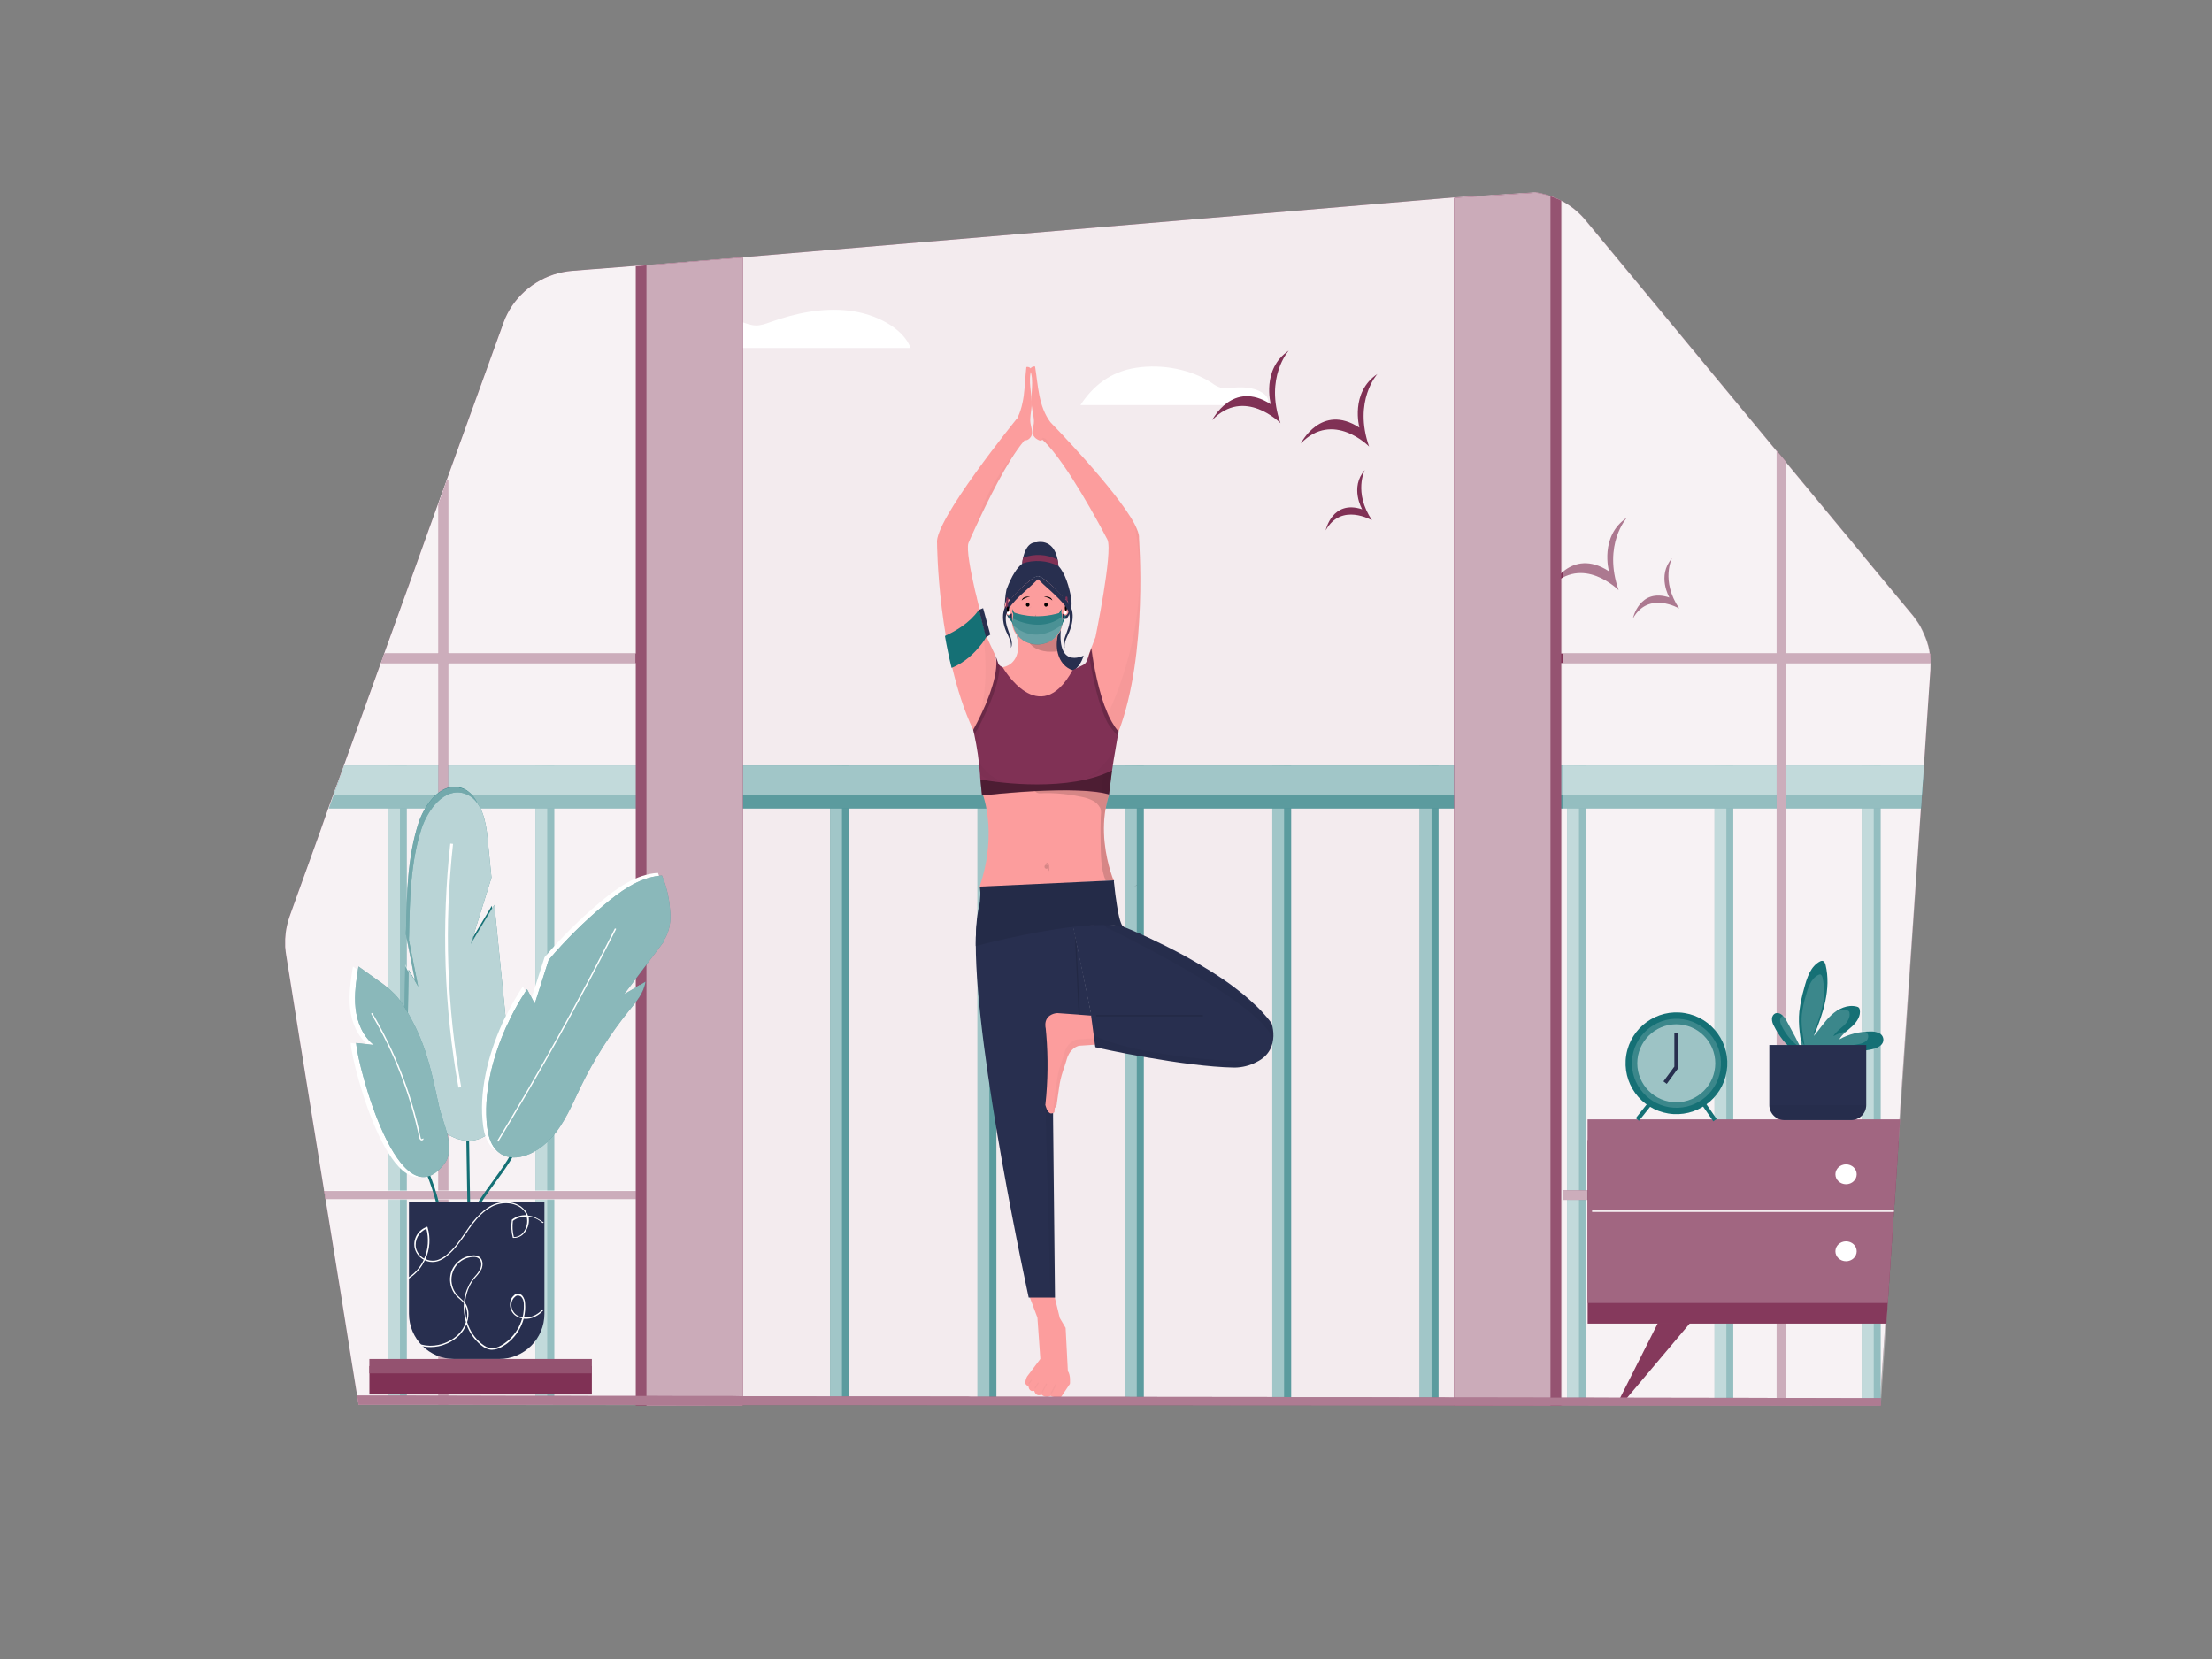 <svg class="gridItem__media" version="1.1" id="Layer_1" xmlns="http://www.w3.org/2000/svg" xmlns:xlink="http://www.w3.org/1999/xlink" x="0px" y="0px" width="1600" height="1200" viewBox="0 0 1600 1200" style="enable-background:new 0 0 1600 1200;" xml:space="preserve" fill="none">
<rect x="0" y="0" width="1600" height="1200" fill="#808080" stroke="none"/>
<path d="M1396.3 484.6L1393.2 529.9L1391.6 553.8L1390.9 563.7L1390.1 574.9L1389.4 584.8L1374.3 803.8L1373.9 809.7L1373.3 818.6L1372.9 824.5L1370.1 864.4L1369.9 867.9L1369.7 870.1L1369.3 875.5L1369.2 876.5L1365.1 936.4L1364.7 942.3L1364.1 951.2L1363.7 957.1L1360.2 1007.5L1360 1011L1359.8 1014L1359.7 1016V1016.6H1304.4H1285.2L1130.4 1016.5H1121.5L1051.9 1016.4H980.7L779.9 1016.3H779.1H751.2H699L605.5 1016.2H538.4H518H475.4H459.8L324.1 1016.1H317.2H259.4L258.4 1009.9L258.3 1009.3L255.3 990.6L254.8 987.6L246.1 933L245.6 930L236.8 875.5L236.3 872.5L235.5 867.7L235.4 867.2L234.4 861.3V860.9L227.5 818.2L227 815.2L218.2 760.7L217.7 757.7L209 703.2V703.2L208.5 700.2L206.9 690.1C206.8 689.4 206.7 688.7 206.6 688C206.6 687.9 206.6 687.9 206.6 687.8C206.6 687.7 206.6 687.7 206.6 687.6C206.6 687.3 206.5 687.1 206.5 686.8C206.4 686.2 206.4 685.5 206.3 684.9C206.3 684.5 206.3 684.1 206.3 683.8V682.9C206.3 682.5 206.3 682.1 206.3 681.7C206.3 681.1 206.3 680.5 206.3 679.9C206.3 679.3 206.3 678.6 206.4 678C206.5 676.8 206.6 675.6 206.7 674.5C207.2 670.5 208.2 666.6 209.5 662.8L215.6 645.8L216.7 642.8L231.2 602.5L237.5 584.5L241.1 574.6L245.2 563.4L248.8 553.5L275.5 479.4L276.8 475.9L278 472.4L301.3 407.8L316.8 364.6L319 358.4L320.1 355.4L320.3 355L323.2 346.9L339.8 300.9L340.9 297.9L360.6 243.4L361.7 240.4L364.2 233.4C364.6 232.3 365 231.2 365.5 230.1C366.4 228.1 367.4 226.1 368.5 224.2C378.1 208 395.1 197.4 413.9 195.9L429 194.7L432 194.5L459.6 192.3L467.4 191.7L537 186.1L538.1 186L1051.4 142.8H1051.5L1110.8 139.1L1111.4 139.2L1113.1 139.5C1113.6 139.6 1114.2 139.7 1114.7 139.8L1116.3 140.2C1117.4 140.5 1118.5 140.8 1119.6 141.1L1121.1 141.6H1121.2C1122 141.9 1122.8 142.2 1123.6 142.5C1125.4 143.2 1127.2 144 1128.9 144.9C1129.3 145.1 1129.6 145.3 1130 145.5C1135.9 148.7 1141.2 152.9 1145.7 158C1146.1 158.4 1146.4 158.8 1146.7 159.2L1211.8 237.8L1223.6 252.1L1228.2 257.6L1229 258.6L1238.6 270.2L1284.7 325.9L1288.2 330.1L1291.7 334.3L1304.2 349.4L1305.7 351.2L1336 387.8L1337.7 389.8L1340.9 393.7L1344.8 398.4L1346.6 400.6L1347.5 401.7L1347.6 401.9L1365.1 423L1383.2 444.8C1383.5 445.2 1383.8 445.5 1384.1 445.9C1384.2 446.1 1384.4 446.3 1384.5 446.5C1384.6 446.7 1385 447.1 1385.2 447.5C1385.4 447.8 1385.5 447.9 1385.6 448C1385.9 448.4 1386.1 448.7 1386.4 449.1C1386.9 449.8 1387.3 450.5 1387.8 451.2C1388 451.5 1388.1 451.7 1388.3 452C1388.4 452.1 1388.4 452.2 1388.5 452.3C1388.6 452.4 1388.7 452.6 1388.8 452.8L1388.9 453V453.1L1389 453.2C1389 453.3 1389.1 453.3 1389.1 453.3L1389.3 453.8C1389.7 454.6 1390.1 455.4 1390.5 456.2C1390.7 456.6 1390.9 457.1 1391.1 457.6C1391.2 457.7 1391.2 457.9 1391.3 458C1391.5 458.5 1391.7 458.9 1391.9 459.4C1391.9 459.5 1391.9 459.5 1392 459.6C1392.1 459.8 1392.2 460.1 1392.3 460.3C1392.4 460.5 1392.4 460.6 1392.5 460.7C1392.7 461.1 1392.8 461.5 1392.9 461.8L1393.3 462.8C1393.4 463.2 1393.6 463.5 1393.7 463.9C1393.8 464.3 1394 464.8 1394.1 465.3C1394.2 465.6 1394.3 466 1394.4 466.3L1394.5 466.5C1394.6 467 1394.8 467.5 1394.9 468C1394.9 468.1 1395 468.3 1395 468.4C1395.1 469 1395.3 469.6 1395.4 470.2V470.3V470.4V470.5C1395.4 470.6 1395.5 470.8 1395.5 470.9C1395.6 471.6 1395.7 472.2 1395.8 472.9C1395.8 473 1395.8 473.1 1395.8 473.2C1395.9 473.7 1395.9 474.2 1396 474.7V474.8C1396.1 475.3 1396.1 475.8 1396.2 476.4L1396.3 477.5C1396.4 479.7 1396.4 482.1 1396.3 484.6Z" class="change-color-in-svg-3" fill="#803155" style=""></path>
<path opacity="0.9" d="M1396.3 484.6L1393.2 529.9L1391.6 553.8L1390.9 563.7L1390.1 574.9L1389.4 584.8L1374.3 803.8L1373.9 809.7L1373.3 818.6L1372.9 824.5L1370.1 864.4L1369.9 867.9L1369.7 870.1L1369.3 875.5L1369.2 876.5L1365.1 936.4L1364.7 942.3L1364.1 951.2L1363.7 957.1L1360.2 1007.5L1360 1011L1359.8 1014L1359.7 1016V1016.6H1304.4H1285.2L1130.4 1016.5H1121.5L1051.9 1016.4H980.7L779.9 1016.3H779.1H751.2H699L605.5 1016.2H538.4H518H475.4H459.8L324.1 1016.1H317.2H259.4L258.4 1009.9L258.3 1009.3L255.3 990.6L254.8 987.6L246.1 933L245.6 930L236.8 875.5L236.3 872.5L235.5 867.7L235.4 867.2L234.4 861.3V860.9L227.5 818.2L227 815.2L218.2 760.7L217.7 757.7L209 703.2V703.2L208.5 700.2L206.9 690.1C206.8 689.4 206.7 688.7 206.6 688C206.6 687.9 206.6 687.9 206.6 687.8C206.6 687.7 206.6 687.7 206.6 687.6C206.6 687.3 206.5 687.1 206.5 686.8C206.4 686.2 206.4 685.5 206.3 684.9C206.3 684.5 206.3 684.1 206.3 683.8V682.9C206.3 682.5 206.3 682.1 206.3 681.7C206.3 681.1 206.3 680.5 206.3 679.9C206.3 679.3 206.3 678.6 206.4 678C206.5 676.8 206.6 675.6 206.7 674.5C207.2 670.5 208.2 666.6 209.5 662.8L215.6 645.8L216.7 642.8L231.2 602.5L237.5 584.5L241.1 574.6L245.2 563.4L248.8 553.5L275.5 479.4L276.8 475.9L278 472.4L301.3 407.8L316.8 364.6L319 358.4L320.1 355.4L320.3 355L323.2 346.9L339.8 300.9L340.9 297.9L360.6 243.4L361.7 240.4L364.2 233.4C364.6 232.3 365 231.2 365.5 230.1C366.4 228.1 367.4 226.1 368.5 224.2C378.1 208 395.1 197.4 413.9 195.9L429 194.7L432 194.5L459.6 192.3L467.4 191.7L537 186.1L538.1 186L1051.4 142.8H1051.5L1110.8 139.1L1111.4 139.2L1113.1 139.5C1113.6 139.6 1114.2 139.7 1114.7 139.8L1116.3 140.2C1117.4 140.5 1118.5 140.8 1119.6 141.1L1121.1 141.6H1121.2C1122 141.9 1122.8 142.2 1123.6 142.5C1125.4 143.2 1127.2 144 1128.9 144.9C1129.3 145.1 1129.6 145.3 1130 145.5C1135.9 148.7 1141.2 152.9 1145.7 158C1146.1 158.4 1146.4 158.8 1146.7 159.2L1211.8 237.8L1223.6 252.1L1228.2 257.6L1229 258.6L1238.6 270.2L1284.7 325.9L1288.2 330.1L1291.7 334.3L1304.2 349.4L1305.7 351.2L1336 387.8L1337.7 389.8L1340.9 393.7L1344.8 398.4L1346.6 400.6L1347.5 401.7L1347.6 401.9L1365.1 423L1383.2 444.8C1383.5 445.2 1383.8 445.5 1384.1 445.9C1384.2 446.1 1384.4 446.3 1384.5 446.5C1384.6 446.7 1385 447.1 1385.2 447.5C1385.4 447.8 1385.5 447.9 1385.6 448C1385.9 448.4 1386.1 448.7 1386.4 449.1C1386.9 449.8 1387.3 450.5 1387.8 451.2C1388 451.5 1388.1 451.7 1388.3 452C1388.4 452.1 1388.4 452.2 1388.5 452.3C1388.6 452.4 1388.7 452.6 1388.8 452.8L1388.9 453V453.1L1389 453.2C1389 453.3 1389.1 453.3 1389.1 453.3L1389.3 453.8C1389.7 454.6 1390.1 455.4 1390.5 456.2C1390.7 456.6 1390.9 457.1 1391.1 457.6C1391.2 457.7 1391.2 457.9 1391.3 458C1391.5 458.5 1391.7 458.9 1391.9 459.4C1391.9 459.5 1391.9 459.5 1392 459.6C1392.1 459.8 1392.2 460.1 1392.3 460.3C1392.4 460.5 1392.4 460.6 1392.5 460.7C1392.7 461.1 1392.8 461.5 1392.9 461.8L1393.3 462.8C1393.4 463.2 1393.6 463.5 1393.7 463.9C1393.8 464.3 1394 464.8 1394.1 465.3C1394.2 465.6 1394.3 466 1394.4 466.3L1394.5 466.5C1394.6 467 1394.8 467.5 1394.9 468C1394.9 468.1 1395 468.3 1395 468.4C1395.1 469 1395.3 469.6 1395.4 470.2V470.3V470.4V470.5C1395.4 470.6 1395.5 470.8 1395.5 470.9C1395.6 471.6 1395.7 472.2 1395.8 472.9C1395.8 473 1395.8 473.1 1395.8 473.2C1395.9 473.7 1395.9 474.2 1396 474.7V474.8C1396.1 475.3 1396.1 475.8 1396.2 476.4L1396.3 477.5C1396.4 479.7 1396.4 482.1 1396.3 484.6Z" fill="#FFFFFF"></path>
<path d="M294.2 553.7H285.6V1014.2H294.2V553.7Z" class="change-color-in-svg-2" fill="#157075" style=""></path>
<path d="M400.9 553.7H392.3V1014.2H400.9V553.7Z" class="change-color-in-svg-2" fill="#157075" style=""></path>
<path d="M507.5 553.7H498.9V1014.2H507.5V553.7Z" class="change-color-in-svg-2" fill="#157075" style=""></path>
<path d="M614.1 553.7H605.5V1014.2H614.1V553.7Z" class="change-color-in-svg-2" fill="#157075" style=""></path>
<path d="M720.7 553.7H712.1V1014.2H720.7V553.7Z" class="change-color-in-svg-2" fill="#157075" style=""></path>
<path d="M827.3 553.7H818.7V1014.2H827.3V553.7Z" class="change-color-in-svg-2" fill="#157075" style=""></path>
<path d="M933.9 553.7H925.3V1014.2H933.9V553.7Z" class="change-color-in-svg-2" fill="#157075" style=""></path>
<path d="M1040.5 553.7H1031.9V1014.2H1040.5V553.7Z" class="change-color-in-svg-2" fill="#157075" style=""></path>
<path d="M1147.1 553.7H1138.5V1014.2H1147.1V553.7Z" class="change-color-in-svg-2" fill="#157075" style=""></path>
<path d="M1253.7 553.7H1245.1V1014.2H1253.7V553.7Z" class="change-color-in-svg-2" fill="#157075" style=""></path>
<path d="M1360.3 553.7H1351.7V1014.2H1360.3V553.7Z" class="change-color-in-svg-2" fill="#157075" style=""></path>
<path opacity="0.3" d="M294.2 553.7H285.6V1014.2H294.2V553.7Z" fill="#FFFFFF"></path>
<path opacity="0.3" d="M400.9 553.7H392.3V1014.2H400.9V553.7Z" fill="#FFFFFF"></path>
<path opacity="0.3" d="M507.5 553.7H498.9V1014.2H507.5V553.7Z" fill="#FFFFFF"></path>
<path opacity="0.3" d="M614.1 553.7H605.5V1014.2H614.1V553.7Z" fill="#FFFFFF"></path>
<path opacity="0.3" d="M720.7 553.7H712.1V1014.2H720.7V553.7Z" fill="#FFFFFF"></path>
<path opacity="0.3" d="M827.3 553.7H818.7V1014.2H827.3V553.7Z" fill="#FFFFFF"></path>
<path opacity="0.3" d="M933.9 553.7H925.3V1014.2H933.9V553.7Z" fill="#FFFFFF"></path>
<path opacity="0.3" d="M1040.5 553.7H1031.9V1014.2H1040.5V553.7Z" fill="#FFFFFF"></path>
<path opacity="0.3" d="M1147.1 553.7H1138.5V1014.2H1147.1V553.7Z" fill="#FFFFFF"></path>
<path opacity="0.3" d="M1253.7 553.7H1245.1V1014.2H1253.7V553.7Z" fill="#FFFFFF"></path>
<path opacity="0.3" d="M1360.3 553.7H1351.7V1014.2H1360.3V553.7Z" fill="#FFFFFF"></path>
<path d="M289.3 553.7H280.7V1014.2H289.3V553.7Z" class="change-color-in-svg-2" fill="#157075" style=""></path>
<path d="M395.9 553.7H387.3V1014.2H395.9V553.7Z" class="change-color-in-svg-2" fill="#157075" style=""></path>
<path d="M502.5 553.7H493.9V1014.2H502.5V553.7Z" class="change-color-in-svg-2" fill="#157075" style=""></path>
<path d="M609.1 553.7H600.5V1014.2H609.1V553.7Z" class="change-color-in-svg-2" fill="#157075" style=""></path>
<path d="M715.7 553.7H707.1V1014.2H715.7V553.7Z" class="change-color-in-svg-2" fill="#157075" style=""></path>
<path d="M822.3 553.7H813.7V1014.2H822.3V553.7Z" class="change-color-in-svg-2" fill="#157075" style=""></path>
<path d="M928.9 553.7H920.3V1014.2H928.9V553.7Z" class="change-color-in-svg-2" fill="#157075" style=""></path>
<path d="M1035.5 553.7H1026.9V1014.2H1035.5V553.7Z" class="change-color-in-svg-2" fill="#157075" style=""></path>
<path d="M1142.2 553.7H1133.6V1014.2H1142.2V553.7Z" class="change-color-in-svg-2" fill="#157075" style=""></path>
<path d="M1248.8 553.7H1240.2V1014.2H1248.8V553.7Z" class="change-color-in-svg-2" fill="#157075" style=""></path>
<path d="M1355.4 553.7H1346.8V1014.2H1355.4V553.7Z" class="change-color-in-svg-2" fill="#157075" style=""></path>
<path opacity="0.6" d="M289.3 553.7H280.7V1014.2H289.3V553.7Z" fill="#FFFFFF"></path>
<path opacity="0.6" d="M395.9 553.7H387.3V1014.2H395.9V553.7Z" fill="#FFFFFF"></path>
<path opacity="0.6" d="M502.5 553.7H493.9V1014.2H502.5V553.7Z" fill="#FFFFFF"></path>
<path opacity="0.6" d="M609.1 553.7H600.5V1014.2H609.1V553.7Z" fill="#FFFFFF"></path>
<path opacity="0.6" d="M715.7 553.7H707.1V1014.2H715.7V553.7Z" fill="#FFFFFF"></path>
<path opacity="0.6" d="M822.3 553.7H813.7V1014.2H822.3V553.7Z" fill="#FFFFFF"></path>
<path opacity="0.6" d="M928.9 553.7H920.3V1014.2H928.9V553.7Z" fill="#FFFFFF"></path>
<path opacity="0.6" d="M1035.5 553.7H1026.9V1014.2H1035.5V553.7Z" fill="#FFFFFF"></path>
<path opacity="0.6" d="M1142.2 553.7H1133.6V1014.2H1142.2V553.7Z" fill="#FFFFFF"></path>
<path opacity="0.6" d="M1248.8 553.7H1240.2V1014.2H1248.8V553.7Z" fill="#FFFFFF"></path>
<path opacity="0.6" d="M1355.4 553.7H1346.8V1014.2H1355.4V553.7Z" fill="#FFFFFF"></path>
<path d="M1391 563.6L1390.2 574.9L1389.6 584.8H237.8L241.4 574.9L245.5 563.6H1391Z" class="change-color-in-svg-2" fill="#157075" style=""></path>
<path opacity="0.3" d="M1391 563.6L1390.2 574.9L1389.6 584.8H237.8L241.4 574.9L245.5 563.6H1391Z" fill="#FFFFFF"></path>
<path d="M1391.7 553.7L1391 563.6L1390.2 574.9H241.4L245.5 563.6L249 553.7H1391.7Z" class="change-color-in-svg-2" fill="#157075" style=""></path>
<path opacity="0.6" d="M1391.7 553.7L1391 563.6L1390.2 574.9H241.4L245.5 563.6L249 553.7H1391.7Z" fill="#FFFFFF"></path>
<g opacity="0.6" fill="none">
<path opacity="0.6" d="M822.3 640.3C822.3 640.3 822.3 640.4 822.4 640.5L820.2 641.1C820.9 640.8 821.6 640.6 822.3 640.3Z" fill="black"></path>
</g>
<path d="M477.6 679.3C477.6 679.6 477.5 679.8 477.5 680.1C477.4 679.9 477.5 679.6 477.6 679.3Z" fill="#FFFFFF"></path>
<g opacity="0.15" fill="none">
<path opacity="0.15" d="M615.3 643.6L615.1 643.7H614.9L615 642.9L615.3 643.6Z" fill="black"></path>
</g>
<path d="M1121.4 424.7C1121.4 424.7 1136.1 395.2 1163.8 413.2C1163.8 413.2 1156.8 387.8 1176.8 374.4C1176.8 374.4 1159.2 393.8 1170.8 426.9C1170.8 426.9 1144.7 400.5 1121.4 424.7Z" class="change-color-in-svg-3" fill="#803155" style=""></path>
<path d="M1181.1 447.4C1181.1 447.4 1185.8 425 1207.5 432.2C1207.5 432.2 1198.3 416.4 1209.4 403.8C1209.4 403.8 1201 419.9 1214.6 440.1C1214.6 440.2 1192.5 427 1181.1 447.4Z" class="change-color-in-svg-3" fill="#803155" style=""></path>
<path d="M916.3 293H781.5C790.3 279.6 802.7 268.9 821.9 266C841.1 263.1 861.8 267.3 876.7 277.1C878.5 278.5 880.5 279.6 882.7 280.3C885.3 280.8 888 280.9 890.6 280.5C897.1 279.9 903.9 279.9 909.7 282.3C915.4 284.7 919.1 288.5 916.3 293Z" fill="#FFFFFF"></path>
<path d="M658.7 251.7H485.1C493 236.2 516.3 226.5 536.3 232.8C539.6 233.9 543 235.3 546.6 235.4C550.2 235.5 553.8 234.2 557.2 233C575 226.6 594.8 222.4 614.2 224.7C633.5 227 653.2 237.2 658.7 251.7Z" fill="#FFFFFF"></path>
<g opacity="0.59" fill="none">
<path opacity="0.59" d="M1396.3 484.6L1393.3 529.8L1391.7 553.7L1391 563.6L1390.2 574.8L1389.5 584.7L1374.8 803.7L1374.4 809.6L1373.8 818.5L1373.4 824.4L1370.7 864.3L1370.3 870L1369.9 875.4L1369.8 876.4L1365.8 936.3L1365.4 942.2L1364.8 951.1L1364.4 957L1360.8 1010.9L1360.5 1015.9V1016.5H1359.6H1304.3H1285.1L1130.3 1016.4V145.6C1136.2 148.8 1141.5 153 1146 158.1C1146.4 158.5 1146.7 158.9 1147 159.3L1212.1 237.9L1223.9 252.2L1228.5 257.7L1229.3 258.7L1238.9 270.3L1285 326L1288.5 330.2L1292 334.4L1304.5 349.5L1306 351.3L1336.3 387.9L1338 389.9L1341.2 393.8L1345.1 398.5L1346.9 400.7L1347.8 401.8L1347.9 402L1365.4 423.1L1383.5 444.9C1383.8 445.3 1384.1 445.6 1384.4 446C1384.5 446.2 1384.7 446.4 1384.8 446.6C1384.9 446.8 1385.3 447.2 1385.5 447.6C1385.7 447.9 1385.8 448 1385.9 448.1C1386.2 448.5 1386.4 448.8 1386.7 449.2C1387.2 449.9 1387.6 450.6 1388.1 451.3C1388.3 451.6 1388.4 451.8 1388.6 452.1C1388.7 452.2 1388.7 452.3 1388.8 452.4C1388.9 452.5 1389 452.7 1389.1 452.9L1389.2 453.1V453.2L1389.3 453.3C1389.3 453.4 1389.4 453.4 1389.4 453.4L1389.6 453.9C1390 454.7 1390.4 455.5 1390.8 456.3C1391 456.7 1391.2 457.2 1391.4 457.7C1391.5 457.8 1391.5 458 1391.6 458.1C1391.8 458.6 1392 459 1392.2 459.5C1392.2 459.6 1392.2 459.6 1392.3 459.7C1392.4 459.9 1392.5 460.2 1392.6 460.4C1392.7 460.6 1392.7 460.7 1392.8 460.8C1393 461.2 1393.1 461.6 1393.2 461.9L1393.6 462.9C1393.7 463.3 1393.9 463.6 1394 464C1394.1 464.4 1394.3 464.9 1394.4 465.4C1394.5 465.7 1394.6 466.1 1394.7 466.4C1394.9 467.1 1395.1 467.8 1395.2 468.5C1395.4 469.2 1395.5 469.7 1395.6 470.3V470.4V470.5V470.6C1395.6 470.7 1395.7 470.9 1395.7 471C1395.8 471.7 1395.9 472.3 1396 473C1396 473.1 1396 473.2 1396 473.3C1396.1 473.8 1396.1 474.3 1396.2 474.8V474.9C1396.3 475.4 1396.3 475.9 1396.4 476.5L1396.5 477.6C1396.3 479.7 1396.4 482.2 1396.3 484.6Z" fill="#FFFFFF"></path>
</g>
<g opacity="0.59" fill="none">
<path opacity="0.59" d="M537.6 186.3V1016.4H518H475.4H459.8L324.1 1016.3H317.2H259.4L258.4 1010.1L258.3 1009.5L255.3 990.8L254.8 987.8L246.1 933.2L245.6 930.2L236.8 875.7L236.3 872.7L235.5 867.9L235.4 867.4L234.4 861.5V861.1L227.5 818.4L227 815.4L218.2 760.9L217.7 757.9L209 703.4L208.5 700.4L206.9 690.3C206.8 689.5 206.7 688.7 206.6 688C206.6 687.9 206.6 687.9 206.6 687.8C206.6 687.5 206.5 687.3 206.5 687C206.4 686.4 206.4 685.7 206.3 685.1C206.3 684.7 206.3 684.3 206.3 684V683.1C206.3 682.7 206.3 682.3 206.3 681.9C206.3 681.3 206.3 680.7 206.3 680.1C206.3 679.5 206.3 678.8 206.4 678.2C206.5 677 206.6 675.8 206.7 674.7C207.2 670.7 208.2 666.8 209.5 663L215.6 646L216.7 643L231.2 602.7L237.5 584.7L241.1 574.8L245.2 563.6L248.8 553.7L275.5 479.6L276.8 476.1L278 472.6L301.3 408L316.8 364.8L319 358.6L320.1 355.6L320.3 355.2L323.2 347.1L339.8 301.1L340.9 298.1L360.6 243.6L361.7 240.6L364.2 233.6C364.6 232.5 365 231.4 365.5 230.3C366.4 228.3 367.4 226.3 368.5 224.4C378.1 208.2 395.1 197.6 413.9 196.1L429 194.9L432 194.7L459.5 192.5L465.9 192L468.4 191.8L473.5 191.4L475.1 191.3L481.5 190.8L529.2 186.9L537.6 186.3Z" fill="#FFFFFF"></path>
</g>
<g opacity="0.35" fill="none">
<path opacity="0.35" d="M783.6 731.1V732.4H782.4L783.6 731.1Z" fill="black"></path>
</g>
<g opacity="0.15" fill="none">
<path opacity="0.15" d="M801.2 553.7C799.6 554.2 797.9 554.4 796.3 554.3C797.9 554.2 799.6 554 801.2 553.7Z" fill="black"></path>
</g>
<path d="M1396.3 472.7H1292.1V334.3L1288.6 330.1L1285.1 326V472.7H1121.4V479.6H1285.1V1016.8H1292.1V479.6H1396.3V472.7Z" class="change-color-in-svg-3" fill="#803155" style=""></path>
<path opacity="0.6" d="M1396.3 472.7H1292.1V334.3L1288.6 330.1L1285.1 326V472.7H1130.4V479.6H1285.1V1016.8H1292.1V479.6H1396.3V472.7Z" fill="#FFFFFF"></path>
<path d="M467.1 472.7H324.1V347.1H323.5L320.6 355.2L320.5 355.6L319.4 358.6L317.2 364.8V472.7H278.3L277 476.1L275.8 479.6H317.2V1016.2H324.1V479.6H467.1V472.7Z" class="change-color-in-svg-3" fill="#803155" style=""></path>
<path opacity="0.6" d="M459.8 472.7H324.1V347.1H323.5L320.6 355.2L320.5 355.6L319.4 358.6L317.2 364.8V472.7H278.3L277 476.1L275.8 479.6H317.2V1016.2H324.1V479.6H459.8V472.7Z" fill="#FFFFFF"></path>
<path d="M1370.2 861H1130.4V867.9H1370.2V861Z" class="change-color-in-svg-3" fill="#803155" style=""></path>
<path opacity="0.6" d="M1370.2 861H1130.4V867.9H1370.2V861Z" fill="#FFFFFF"></path>
<path d="M459.8 861.5V867.4H235.5L234.5 861.5H459.8Z" class="change-color-in-svg-3" fill="#803155" style=""></path>
<path opacity="0.6" d="M459.8 861V867.9H235.6L235.5 867.4L234.6 861.5L234.5 861H459.8Z" fill="#FFFFFF"></path>
<path d="M537.2 186.3V1016.7H467.6V191.9L537.2 186.3Z" class="change-color-in-svg-3" fill="#803155" style=""></path>
<path d="M537.2 186.3V1016.8H459.9V192.6L467.6 191.9L537.2 186.3Z" class="change-color-in-svg-3" fill="#803155" style=""></path>
<g opacity="0.41" fill="none">
<path opacity="0.41" d="M537.2 186.3V1016.8H459.9V192.6L467.6 191.9L537.2 186.3Z" fill="#FFFFFF"></path>
</g>
<path opacity="0.51" d="M537.2 186.3V1016.7H467.6V191.9L537.2 186.3Z" fill="#FFFFFF"></path>
<path d="M428.1 988.1H267.2V1008.7H428.1V988.1Z" class="change-color-in-svg-3" fill="#803155" style=""></path>
<path d="M319.1 888C316.9 872.6 312.5 857.6 306.1 843.3L307.9 842.5C314.4 856.9 318.8 872.1 321 887.7L319.1 888Z" class="change-color-in-svg-2" fill="#157075" style=""></path>
<path d="M338.4 891.4L337.1 812.1H339.1L340.2 880.2C344.1 871.2 350.4 862.6 356.5 854.3C363.6 844.5 371 834.5 374.4 824L376.3 824.6C372.9 835.4 365.4 845.6 358.2 855.4C351 865.2 343.7 875.2 340.4 885.6L338.4 891.4Z" class="change-color-in-svg-2" fill="#157075" style=""></path>
<path d="M354.3 812.7C353.7 813.3 353.1 813.9 352.4 814.5C351.6 815.2 350.8 815.9 350 816.5C346.9 818.9 343.1 820.4 339.2 820.8C338.9 820.9 338.5 820.9 338.2 820.9C337.9 820.9 337.5 820.9 337.2 820.9H336.1C331.3 820.7 326.5 819.2 322.4 816.7L321.6 816.2C320.2 815.4 318.8 814.4 317.5 813.4C307.2 805.7 298.9 793.3 295.8 783.3C291.8 770.4 292.1 756.7 292.3 743.2L292.5 735.2C292.5 733 292.6 730.8 292.6 728.5C292.8 718.6 293 708.8 293.1 698.9L294.6 701.5L295.6 703.2V701.5L298.7 706.9L300.2 709.5L299.4 705.3L293.6 676C293.6 674.8 293.6 673.6 293.7 672.4C294.2 646.5 294.7 620.2 302.6 595.6C306.6 583.2 316.3 569.5 328.2 569.1H328.4C330.1 569.1 331.9 569.3 333.5 569.8C335.5 570.4 337.4 571.4 339 572.7C346.8 578.7 349.3 591.1 350.3 601.5C351.3 611.2 352.2 620.9 353.2 630.6L339.2 675.2L338.1 678.7L342.4 671.6L344.5 668.1L341.8 676.8L340.7 680.3L354.9 656.6L355.8 655.2C358 676.9 360.1 698.5 362.3 720.2C362.9 726.5 363.6 732.9 364.1 739.2C364.3 741.7 364.5 744.1 364.7 746.6C365.3 754.5 365.7 762.4 365.9 770.4C366 785.5 364.6 801.9 354.3 812.7Z" class="change-color-in-svg-2" fill="#157075" style=""></path>
<path opacity="0.4" d="M354.3 812.7L353.4 813.7L352.5 814.5C352 815 351.5 815.4 350.9 815.8C350.6 816 350.3 816.3 350 816.5C347.1 818.7 343.8 820.1 340.2 820.7C339.5 820.8 338.9 820.9 338.2 820.9C337.8 820.9 337.4 820.9 337.1 820.9C333.6 820.9 330.1 820.3 326.9 818.9C325.8 818.5 324.6 817.9 323.6 817.4C322.9 817 322.3 816.7 321.6 816.3C320.6 815.7 319.7 815.1 318.8 814.5C318.4 814.2 317.9 813.9 317.5 813.6C307.1 805.9 298.9 793.4 295.8 783.5C291.8 770.6 292.1 756.9 292.3 743.4L292.5 735.4C292.5 734.8 292.5 734.3 292.5 733.7C292.5 731.5 292.6 729.4 292.6 727.2C292.8 717.3 293 707.4 293.1 697.5L294.1 699.2L295.6 701.8L296.6 703.5L300.2 709.8L299.7 707.2L299.4 705.6L298.9 702.9L293.6 676.2C293.6 675 293.6 673.8 293.7 672.6C294.2 646.7 294.7 620.4 302.6 595.8C306.7 583 316.8 568.9 329.2 569.3H329.4C330.8 569.4 332.2 569.6 333.5 570C334.9 570.4 336.2 571 337.5 571.8C338.1 572.1 338.6 572.5 339.1 572.9C346.9 578.9 349.4 591.3 350.4 601.7C351.4 611.4 352.3 621.1 353.3 630.8L338.2 678.9L340.3 675.4L344.6 668.3L343.5 671.8L340.8 680.5L342.9 677L341.8 680.5L356 656.8C358.1 678 360.3 699.2 362.4 720.4C363 726.7 363.7 733.1 364.2 739.4C364.3 740 364.3 740.6 364.4 741.3C364.6 743.1 364.7 745 364.9 746.8C365 747.5 365 748.2 365.1 748.8C365.6 756 366 763.3 366.1 770.6C366 785.5 364.6 801.9 354.3 812.7Z" fill="#FFFFFF"></path>
<path d="M356.8 816.8C355.6 818.1 354.3 819.3 352.9 820.3C352.8 820.4 352.7 820.5 352.5 820.6C351.9 821.1 351.2 821.5 350.6 821.9C347.6 823.7 344.2 824.8 340.7 825.1C340.2 825.1 339.7 825.2 339.2 825.2H338.2C337.9 825.2 337.5 825.2 337.2 825.1C333.2 824.7 329.4 823.5 325.9 821.6C324.7 821 323.5 820.3 322.4 819.5L321.5 818.9C321 818.5 320.4 818.2 319.9 817.8C319 817.1 318.1 816.4 317.2 815.6C308.1 807.8 301 796.7 298.2 787.5C294.2 774.6 294.5 760.9 294.7 747.4L294.8 742.4L294.9 739.4C294.9 738 294.9 736.6 295 735.3L295.5 705.9V704.2C295.5 703.3 295.5 702.4 295.5 701.5L297.7 705.3L299.2 707.9L302.5 713.7L295.8 680.1C295.8 678.9 295.8 677.7 295.9 676.5C296.4 650.6 296.9 624.3 304.8 599.7C309.4 585.5 321.4 569.6 335.7 573.9L336.2 574.1C337.1 574.4 338 574.7 338.8 575.2C348.6 580.3 351.5 594.1 352.6 605.7C353.6 615.4 354.5 625.1 355.5 634.8L344.3 670.7L341.6 679.4L340.5 682.9L354.7 659.2L355.6 657.8L357.6 654.5C359.9 677.8 362.3 701.2 364.6 724.5C365 728.9 365.5 733.4 365.9 737.7C366.1 739.6 366.3 741.6 366.4 743.5L366.5 744.7C367.4 754.7 368 764.7 368.2 774.7C368.5 789.6 367.1 806 356.8 816.8Z" class="change-color-in-svg-2" fill="#157075" style=""></path>
<path opacity="0.7" d="M356.8 816.8C355.6 818.1 354.3 819.3 352.9 820.3C352.8 820.4 352.7 820.5 352.5 820.6C351.9 821.1 351.2 821.5 350.6 821.9C347.6 823.7 344.2 824.8 340.7 825.1C340.2 825.1 339.7 825.2 339.2 825.2H338.2C337.9 825.2 337.5 825.2 337.2 825.1C333.2 824.7 329.4 823.5 325.9 821.6C324.7 821 323.5 820.3 322.4 819.5L321.5 818.9C321 818.5 320.4 818.2 319.9 817.8C319 817.1 318.1 816.4 317.2 815.6C308.1 807.8 301 796.7 298.2 787.5C294.2 774.6 294.5 760.9 294.7 747.4L294.8 742.4L294.9 739.4C294.9 738 294.9 736.6 295 735.3L295.5 705.9V704.2C295.5 703.3 295.5 702.4 295.5 701.5L297.7 705.3L299.2 707.9L302.5 713.7L295.8 680.1C295.8 678.9 295.8 677.7 295.9 676.5C296.4 650.6 296.9 624.3 304.8 599.7C309.4 585.5 321.4 569.6 335.7 573.9L336.2 574.1C337.1 574.4 338 574.7 338.8 575.2C348.6 580.3 351.5 594.1 352.6 605.7C353.6 615.4 354.5 625.1 355.5 634.8L344.3 670.7L341.6 679.4L340.5 682.9L354.7 659.2L355.6 657.8L357.6 654.5C359.9 677.8 362.3 701.2 364.6 724.5C365 728.9 365.5 733.4 365.9 737.7C366.1 739.6 366.3 741.6 366.4 743.5L366.5 744.7C367.4 754.7 368 764.7 368.2 774.7C368.5 789.6 367.1 806 356.8 816.8Z" fill="#FFFFFF"></path>
<path d="M393.8 869.6V950.3C393.8 968.3 379.2 983 361.1 983H328.5C310.5 983 295.9 968.4 295.8 950.3V869.6H393.8Z" class="change-color-in-svg-1" fill="#282F4F" style=""></path>
<path d="M477.1 678.2C477.1 678.6 477.1 679 477 679.4L448.5 717.3L456.5 712.5L451.4 719.2L462.8 712.5C460.7 718.5 456.1 723.9 452.1 729C438.4 745.9 426.7 764.4 417.1 784C410.8 797 405.3 810.7 395.5 821.4C387.9 829.6 378.6 834.7 370.3 835.2C366.9 835.5 363.4 834.8 360.3 833.3C355.8 831 352.3 826.5 350.4 819.4C350.2 818.5 350 817.5 349.8 816.5C349.8 816.3 349.7 816.1 349.7 815.8C349.7 815.5 349.6 815.1 349.5 814.7C346.2 790.4 352.8 763.8 362.9 741.2L363.7 739.4C364.3 738 365 736.6 365.7 735.3C366.1 734.6 366.4 733.9 366.8 733.2C370.2 726.4 374.1 719.8 378.2 713.5L380.1 717.1L383.8 724L384.5 721.8L393.9 692.4C406 678.1 419.4 664.8 433.8 652.8C446 642.5 459.9 632.4 475.9 631.4C476.2 632.1 476.5 632.8 476.8 633.6C479.5 640.6 481.1 648 481.7 655.5C482.5 663.2 481.7 671.7 477.1 678.2Z" fill="#FFFFFF"></path>
<path d="M480.1 680.2C480.1 680.6 480.1 681 480 681.3L456.5 712.5L451.4 719.2L462.8 712.5L466.9 710.1C465.8 718 460.2 724.7 455 731C441.3 747.9 429.6 766.4 420.1 786C413.8 799 408.3 812.7 398.5 823.4C390.9 831.6 381.6 836.7 373.3 837.2C372 837.3 370.6 837.3 369.3 837.1C366 836.7 362.9 835.4 360.4 833.3C356.8 830.3 354.1 825.4 352.9 818.5C352.9 818.3 352.8 818.1 352.8 817.9C352.7 817.5 352.7 817.2 352.6 816.8C352.5 816.1 352.4 815.3 352.3 814.6C349.8 792.1 355.5 767.9 364.4 746.8C364.9 745.6 365.4 744.4 365.9 743.3C366.1 743 366.2 742.6 366.4 742.3C366.6 742 366.7 741.8 366.8 741.5C367.8 739.4 368.8 737.3 369.8 735.2C372.9 729 376.4 722.9 380.2 717.1C380.5 716.6 380.9 716 381.2 715.5L384.6 721.8L386.8 726L396.9 694.3C409 680 422.4 666.7 436.8 654.7C448.5 644.8 461.7 635.2 476.7 633.5C477.4 633.4 478.1 633.4 478.8 633.3C482 640.9 484 649.1 484.6 657.3C485.5 665.2 484.7 673.7 480.1 680.2Z" class="change-color-in-svg-2" fill="#157075" style=""></path>
<path d="M253.6 754.4L266.5 755.9C258.5 749.7 254.3 739.5 253.2 729.4C252.1 719.3 253.7 709.1 255.3 699.1L268.9 708.8C273.5 711.9 277.9 715.4 281.8 719.4C287.2 725.1 290.9 732.2 294.6 739.2C305.3 759.6 308.7 778.2 313.6 800.4C316.2 812.1 325.9 830.4 317.6 841.5C285 885.1 254.7 771.6 253.6 754.4Z" fill="#FFFFFF"></path>
<path d="M257.6 754.4L270.5 755.9C262.5 749.7 258.3 739.5 257.2 729.4C256.1 719.3 257.7 709.1 259.3 699.1L272.9 708.8C277.5 711.9 281.9 715.4 285.8 719.4C291.2 725.1 294.9 732.2 298.6 739.2C309.3 759.6 312.7 778.2 317.6 800.4C320.2 812.1 329.9 830.4 321.6 841.5C289 885.1 258.7 771.6 257.6 754.4Z" class="change-color-in-svg-2" fill="#157075" style=""></path>
<path opacity="0.5" d="M480.1 680.2C480.1 680.6 480.1 681 480 681.3L456.5 712.5L451.4 719.2L462.8 712.5L466.9 710.1C465.8 718 460.2 724.7 455 731C441.3 747.9 429.6 766.4 420.1 786C413.8 799 408.3 812.7 398.5 823.4C390.9 831.6 381.6 836.7 373.3 837.2C372 837.3 370.6 837.3 369.3 837.1C366 836.7 362.9 835.4 360.4 833.3C356.8 830.3 354.1 825.4 352.9 818.5C352.9 818.3 352.8 818.1 352.8 817.9C352.7 817.5 352.7 817.2 352.6 816.8C352.5 816.1 352.4 815.3 352.3 814.6C349.8 792.1 355.5 767.9 364.4 746.8C364.9 745.6 365.4 744.4 365.9 743.3C366.1 743 366.2 742.6 366.4 742.3C366.6 742 366.7 741.8 366.8 741.5C367.8 739.4 368.8 737.3 369.8 735.2C372.9 729 376.4 722.9 380.2 717.1C380.5 716.6 380.9 716 381.2 715.5L384.6 721.8L386.8 726L396.9 694.3C409 680 422.4 666.7 436.8 654.7C448.5 644.8 461.7 635.2 476.7 633.5C477.4 633.4 478.1 633.4 478.8 633.3C482 640.9 484 649.1 484.6 657.3C485.5 665.2 484.7 673.7 480.1 680.2Z" fill="#FFFFFF"></path>
<path opacity="0.5" d="M257.6 754.4L270.5 755.9C262.5 749.7 258.3 739.5 257.2 729.4C256.1 719.3 257.7 709.1 259.3 699.1L272.9 708.8C277.5 711.9 281.9 715.4 285.8 719.4C291.2 725.1 294.9 732.2 298.6 739.2C309.3 759.6 312.7 778.2 317.6 800.4C320.2 812.1 329.9 830.4 321.6 841.5C289 885.1 258.7 771.6 257.6 754.4Z" fill="#FFFFFF"></path>
<path d="M392.5 947.1L392.3 947.3C390.9 948.8 389.2 950.1 387.4 951.1L386.8 951.4C384.4 952.6 381.7 953.1 379 952.9C379.8 949.6 380.1 946.2 379.8 942.8C379.8 940.7 379 938.7 377.7 937.1C376.8 936.2 375.5 935.7 374.2 935.8C373.3 935.8 372.4 936.3 371.8 937C369.9 938.6 368.9 940.9 368.9 943.3C368.8 946.2 370 949.1 372.2 951.1C373.8 952.4 375.7 953.3 377.7 953.6C376.1 959.3 373 964.5 368.7 968.6C367.8 969.5 366.8 970.3 365.7 971.1C364.7 971.9 363.6 972.6 362.5 973.2C360.3 974.6 357.8 975.3 355.2 975.2C353 975 350.9 974 348.3 971.9C343.3 967.8 339.7 962.4 337.9 956.3C339.6 951 339 946.1 336.4 942.4C336.6 939.2 337.4 936 338.5 933C338.9 932 339.3 931 339.8 930C340.7 928.2 341.8 926.4 343.1 924.9C343.5 924.4 344 923.8 344.5 923.3C346.1 921.6 347.4 919.7 348.4 917.7C349.5 914.9 349.3 910.9 346.6 909.1C345.1 908.2 343.3 907.8 341.6 908.1C334.9 908.7 329.1 913.1 326.6 919.3C325 923.8 325.2 928.7 327.2 933C328 934.7 329 936.2 330.3 937.6C331 938.3 331.7 939 332.5 939.6C333.5 940.4 334.4 941.4 335.3 942.4L335.5 942.7C335.2 947.3 335.7 951.9 337 956.3C335.9 959.6 334 962.7 331.5 965.2C329.3 967.3 326.9 969.1 324.1 970.4C321.9 971.5 319.6 972.3 317.2 972.8C313.1 973.7 308.9 973.6 304.9 972.6L304.4 972.4L304.1 973.4C304.8 973.6 305.5 973.8 306.2 973.9C309.8 974.6 313.6 974.5 317.2 973.8C319.6 973.3 321.9 972.5 324.1 971.5C327.1 970.1 329.8 968.2 332.2 965.9C334.5 963.6 336.2 960.9 337.4 957.9C339.4 963.7 343 968.9 347.7 972.8C350.4 975 352.7 976.1 355.1 976.3C355.4 976.3 355.6 976.3 355.9 976.3C358.4 976.2 360.8 975.5 363 974.2C363.9 973.7 364.9 973.1 365.8 972.5C366.8 971.8 367.8 971 368.8 970.1C373.6 965.8 377.1 960.1 378.8 953.9C381.7 954.2 384.6 953.6 387.2 952.3L387.3 952.2C389.1 951.3 390.8 950.1 392.2 948.6C392.5 948.3 392.9 948 393.2 947.6L392.5 947.1ZM333.1 939.1C332.4 938.5 331.7 937.8 331 937.1C329.9 935.9 329 934.6 328.3 933.2C327.8 932.2 327.5 931.3 327.2 930.2C324.7 921.5 329.7 912.3 338.4 909.8C339.5 909.5 340.6 909.3 341.7 909.2H342.7C343.9 909.1 345.1 909.4 346.1 910.1C348.4 911.7 348.5 915.1 347.5 917.5C346.5 919.5 345.3 921.3 343.8 922.9C343.3 923.4 342.9 924 342.4 924.5C341 926.3 339.8 928.2 338.8 930.3C338.3 931.3 337.9 932.3 337.5 933.3C336.5 936 335.9 938.7 335.6 941.6C334.8 940.7 334 939.9 333.1 939.1ZM337.5 954.7C336.7 951.3 336.3 947.8 336.4 944.4C338 947.5 338.4 951.2 337.5 954.7ZM378 952.9C376.1 952.6 374.3 951.8 372.9 950.6C370.9 948.8 369.8 946.2 369.9 943.6C369.9 941.5 370.8 939.4 372.5 938.1L372.6 938C373 937.5 373.6 937.2 374.3 937.1H374.6C375.5 937.1 376.4 937.5 377.1 938.1C378.3 939.5 378.9 941.3 378.9 943.2C379 946.3 378.8 949.6 378 952.9Z" fill="#FFFFFF"></path>
<path d="M392.3 883.7C390.8 882.5 389.1 881.5 387.4 880.7L387.2 880.6C385.5 879.9 383.7 879.4 381.9 879.3C381.6 878.4 381.2 877.5 380.6 876.6C380.4 876.3 380.2 876 379.9 875.7C379 874.6 377.9 873.6 376.8 872.7C374.4 871.1 371.6 870 368.8 869.7C367.8 869.6 366.8 869.5 365.8 869.5C362.9 869.5 360 870 357.4 871.1C356.3 871.6 355.2 872.1 354.2 872.7C352.7 873.6 351.2 874.6 349.9 875.7C346.1 878.9 342.8 882.6 339.9 886.6C339.6 887.1 339.2 887.6 338.9 888.1L338.4 888.8C337.7 889.8 337 890.8 336.3 891.8C332.7 897 329 902.4 324.2 906.6C323.9 906.9 323.5 907.2 323.2 907.5C321.4 909 319.5 910.2 317.3 911.1C316.5 911.4 315.6 911.7 314.7 911.8C312.3 912.1 309.9 911.8 307.8 910.7C311 903.5 311.5 895.4 309.3 887.8L309.1 887.3L308.6 887.5C302.2 889.8 298.5 896.4 300 903C300.9 906.5 303.3 909.5 306.5 911.2C305.5 913.4 304.2 915.5 302.7 917.4C300.8 919.8 298.6 921.9 296 923.6C295.6 923.9 295.2 924.2 294.7 924.4L295.2 925.2L295.9 924.7C300.9 921.5 304.8 916.9 307.3 911.6C309.6 912.7 312.2 913.1 314.8 912.7C315.6 912.6 316.4 912.3 317.2 912.1C319.6 911.2 321.8 909.9 323.7 908.2L324.1 907.8C329.3 903.4 333.2 897.7 337 892.3C337.4 891.7 337.9 891.1 338.3 890.4V890.3L338.8 889.6C339 889.3 339.3 888.9 339.5 888.6C342.7 884.1 346.6 879.2 351.4 875.6C352.9 874.5 354.5 873.5 356.2 872.6C356.7 872.4 357.2 872.1 357.7 871.9C360.3 870.9 363 870.3 365.8 870.3C366.8 870.3 367.8 870.4 368.8 870.5C371 870.8 373.1 871.5 375 872.5C376.4 873.3 377.7 874.3 378.7 875.5C379.1 876 379.5 876.4 379.8 877C380.2 877.6 380.6 878.3 380.8 879C377 878.8 373.3 879.9 370.3 882.2L370.2 882.3V882.5C369.6 886.7 369.8 891 370.9 895.1L371 895.4H371.4C374.6 895.5 377.6 894.1 379.5 891.5C382.1 888.2 383.1 884 382.3 879.9C383.9 880.1 385.5 880.5 386.9 881.1L387.4 881.3C389.2 882.1 390.9 883.2 392.3 884.5L392.6 884.7L393.3 883.9L392.3 883.7ZM306.8 910.4C303.9 908.8 301.8 906.1 300.9 902.9C299.7 897 302.9 891.1 308.4 888.8C310.3 895.9 309.8 903.6 306.8 910.4ZM378.6 891.3C377 893.5 374.4 894.8 371.7 894.8C370.7 891 370.5 887 371 883.1C373.9 880.9 377.4 879.9 381 880.2C381.9 884.1 381 888.2 378.6 891.3Z" fill="#FFFFFF"></path>
<path d="M360.4 825.8L359.6 825.3C390 775.4 418.6 723.7 444.8 671.5L445.7 671.9C419.5 724.1 390.8 775.9 360.4 825.8Z" fill="#FFFFFF"></path>
<path d="M331.6 786.7C321.2 728.4 319.2 669 325.7 610.2L327.7 610.4C321.2 669 323.2 728.3 333.6 786.4L331.6 786.7Z" fill="#FFFFFF"></path>
<path d="M304.9 824.9C304.7 824.9 304.5 824.8 304.3 824.7C303.7 824.2 303.3 823.5 303.2 822.8C296.6 791.2 284.9 760.9 268.4 733.2L269.3 732.7C285.8 760.6 297.6 790.9 304.2 822.6C304.3 823.1 304.5 823.7 304.8 823.9C304.9 823.9 305 823.9 305.1 823.9C305.2 823.9 305.3 823.8 305.3 823.8L306.2 823.4C306.4 823.8 306.3 824.3 305.9 824.6C305.6 824.7 305.3 824.9 304.9 824.9Z" fill="#FFFFFF"></path>
<path d="M428.1 983H267.2V993.4H428.1V983Z" class="change-color-in-svg-3" fill="#803155" style=""></path>
<g opacity="0.4" fill="none">
<path opacity="0.4" d="M428.1 983H267.2V993.4H428.1V983Z" fill="#FFFFFF"></path>
</g>
<path d="M1199.5 956.4L1171.9 1011.1H1176.9L1223 956.4H1199.5Z" class="change-color-in-svg-3" fill="#803155" style=""></path>
<g opacity="0.2" fill="none">
<path opacity="0.2" d="M1199.5 956.4L1171.9 1011.1H1176.9L1223 956.4H1199.5Z" fill="#FFFFFF"></path>
</g>
<path d="M1373.4 824.6L1370.8 864.5L1370.4 870.2L1370 875.6L1369.9 876.6L1365.9 936.6L1365.5 942.5L1364.9 951.4L1364.5 957.4H1148.4V824.6H1373.4Z" class="change-color-in-svg-3" fill="#803155" style=""></path>
<g opacity="0.2" fill="none">
<path opacity="0.2" d="M1373.4 824.6L1370.8 864.5L1370.4 870.2L1370 875.6L1369.9 876.6L1365.9 936.6L1365.5 942.5L1364.9 951.4L1364.5 957.4H1148.4V824.6H1373.4Z" fill="#FFFFFF"></path>
</g>
<path d="M1374.4 809.7L1373.8 818.7L1373.4 824.6L1370.8 864.5L1370.4 870.2L1370 875.6L1369.9 876.6L1365.9 936.6L1365.5 942.5H1148.4V809.7H1374.4Z" class="change-color-in-svg-3" fill="#803155" style=""></path>
<g opacity="0.51" fill="none">
<path opacity="0.51" d="M1374.4 809.7L1373.8 818.7L1373.4 824.6L1370.8 864.5L1370.4 870.2L1370 875.6L1369.9 876.6L1365.9 936.6L1365.5 942.5H1148.4V809.7H1374.4Z" fill="#FFFFFF"></path>
</g>
<path d="M1370 875.6L1369.9 876.6H1151.6V875.6H1370Z" fill="#FFFFFF"></path>
<path d="M1335.3 856.6C1339.55 856.6 1343 853.376 1343 849.4C1343 845.424 1339.55 842.2 1335.3 842.2C1331.05 842.2 1327.6 845.424 1327.6 849.4C1327.6 853.376 1331.05 856.6 1335.3 856.6Z" fill="#FFFFFF"></path>
<path d="M1335.3 912.3C1339.55 912.3 1343 909.076 1343 905.1C1343 901.124 1339.55 897.9 1335.3 897.9C1331.05 897.9 1327.6 901.124 1327.6 905.1C1327.6 909.076 1331.05 912.3 1335.3 912.3Z" fill="#FFFFFF"></path>
<path d="M1283.1 742C1282.2 740.5 1281.7 738.7 1281.7 737C1281.7 735.2 1282.7 733.6 1284.4 732.9C1285.6 732.6 1286.9 732.8 1287.9 733.4C1290.2 734.7 1291.7 737.1 1292.9 739.5C1296.8 746.6 1300.6 753.8 1304.1 761C1302.3 751.3 1300.5 741.4 1301.5 731.6C1302.2 725.9 1303.4 720.3 1305 714.8C1307 707.3 1309.6 699 1316.5 695.4C1317 695.1 1317.5 695 1318.1 695C1319.5 695.1 1320.2 696.7 1320.5 698C1322.6 706.6 1322.1 715.6 1320.3 724.3C1318.5 732.9 1315.3 741.2 1312 749.4C1316.3 744.3 1319.9 738.6 1324.8 734.1C1329.7 729.6 1336.5 726.4 1343 728.1C1343.6 728.2 1344.2 728.5 1344.6 728.9C1344.9 729.3 1345.1 729.8 1345.2 730.3C1346.1 734.7 1343.2 739.1 1339.9 742.2C1336.6 745.3 1332.6 747.9 1330.4 751.8C1337.3 748 1345 746.1 1352.9 746.1C1354.9 746 1356.9 746.3 1358.7 747.1C1361.5 748 1363 751.1 1362 753.8C1361.6 754.9 1360.8 755.9 1359.8 756.6C1358.2 757.7 1356.3 758.5 1354.4 758.9C1343.1 761.6 1331.3 759.7 1319.7 760.1C1319 760.1 1318.3 760.2 1317.7 760.4C1316.7 761 1315.8 761.9 1315.2 763C1313.3 765.6 1309.7 768.3 1306.2 767.2C1303.5 766.3 1300.4 762.8 1298.1 761C1291.9 755.8 1286.7 749.3 1283.1 742Z" class="change-color-in-svg-2" fill="#157075" style=""></path>
<g opacity="0.4" fill="none">
<path opacity="0.4" d="M1288.7 742C1288 740.8 1287.6 739.4 1287.6 738C1287.6 736.6 1288.4 735.3 1289.7 734.7C1290.6 734.4 1291.7 734.6 1292.5 735.1C1294.3 736.1 1295.5 738 1296.5 739.9C1299.6 745.5 1302.5 751.2 1305.4 756.9C1304 749.2 1302.6 741.4 1303.3 733.7C1303.9 729.2 1304.8 724.8 1306.1 720.5C1307.7 714.6 1309.8 708 1315.2 705.2C1315.6 705 1316 704.9 1316.4 704.8C1317.5 704.9 1318 706.1 1318.3 707.2C1319.8 714 1319.8 721.1 1318.2 727.9C1316.6 734.7 1314.4 741.3 1311.6 747.7C1315 743.7 1317.8 739.2 1321.7 735.6C1325.6 732 1331 729.5 1336 730.8C1336.5 730.9 1336.9 731.1 1337.3 731.4C1337.6 731.7 1337.7 732.1 1337.8 732.5C1338.5 736 1336.2 739.4 1333.6 741.9C1331 744.3 1327.9 746.3 1326.1 749.5C1331.5 746.5 1337.7 745 1343.9 745C1345.5 744.9 1347 745.2 1348.5 745.8C1350.7 746.5 1351.9 748.9 1351.1 751.1C1350.8 752 1350.2 752.8 1349.4 753.3C1348.1 754.2 1346.7 754.8 1345.1 755.1C1336.2 757.2 1326.9 755.7 1317.7 756C1317.2 756 1316.6 756.1 1316.1 756.3C1315.3 756.8 1314.6 757.5 1314.1 758.3C1312.6 760.3 1309.7 762.5 1307 761.6C1304.9 760.9 1302.4 758.1 1300.6 756.7C1295.6 752.9 1291.5 747.8 1288.7 742Z" fill="#FFFFFF"></path>
</g>
<path d="M1349.9 755.9V799.3C1349.9 805.3 1345 810.2 1339 810.2H1290.7C1284.7 810.2 1279.8 805.3 1279.8 799.3V755.9H1349.9Z" class="change-color-in-svg-1" fill="#282F4F" style=""></path>
<g opacity="0.2" fill="none">
<path opacity="0.2" d="M1349.9 799.3C1349.9 805.3 1345 810.2 1339 810.2H1290.7C1284.7 810.2 1279.8 805.3 1279.8 799.3H1349.9Z" fill="black"></path>
</g>
<path d="M1239.3 811.1L1225.3 790.9H1201.3L1185.5 810.7L1183.2 808.8L1199.8 787.9H1226.8L1241.7 809.4L1239.3 811.1Z" class="change-color-in-svg-2" fill="#157075" style=""></path>
<path d="M1248.94 774.997C1252.2 754.935 1238.57 736.032 1218.51 732.776C1198.45 729.52 1179.55 743.144 1176.29 763.206C1173.04 783.268 1186.66 802.171 1206.72 805.426C1226.78 808.682 1245.69 795.058 1248.94 774.997Z" class="change-color-in-svg-2" fill="#157075" style=""></path>
<path d="M1244.4 774.26C1247.25 756.705 1235.33 740.166 1217.78 737.317C1200.22 734.468 1183.68 746.389 1180.83 763.943C1177.98 781.497 1189.9 798.037 1207.46 800.886C1225.01 803.735 1241.55 791.814 1244.4 774.26Z" class="change-color-in-svg-2" fill="#157075" style=""></path>
<g opacity="0.4" fill="none">
<path opacity="0.4" d="M1244.4 774.26C1247.25 756.705 1235.33 740.166 1217.78 737.317C1200.22 734.468 1183.68 746.389 1180.83 763.943C1177.98 781.497 1189.9 798.037 1207.46 800.886C1225.01 803.735 1241.55 791.814 1244.4 774.26Z" fill="#FFFFFF"></path>
</g>
<g opacity="0.71" fill="none">
<path opacity="0.71" d="M1212.5 797.3C1228.07 797.3 1240.7 784.674 1240.7 769.1C1240.7 753.526 1228.07 740.9 1212.5 740.9C1196.93 740.9 1184.3 753.526 1184.3 769.1C1184.3 784.674 1196.93 797.3 1212.5 797.3Z" fill="#FFFFFF"></path>
</g>
<path d="M1205.6 784L1203.2 782.2L1211.1 771.5V747.4H1214V772.5L1205.6 784Z" class="change-color-in-svg-1" fill="#282F4F" style=""></path>
<path d="M876.8 303.9C876.8 303.9 891.5 274.4 919.2 292.4C919.2 292.4 912.2 267 932.2 253.6C932.2 253.6 914.6 273 926.2 306.1C926.1 306 900.1 279.6 876.8 303.9Z" class="change-color-in-svg-3" fill="#803155" style=""></path>
<path d="M940.9 320.8C940.9 320.8 955.6 291.3 983.3 309.3C983.3 309.3 976.3 283.9 996.3 270.5C996.3 270.5 978.7 289.9 990.3 323C990.3 322.9 964.2 296.5 940.9 320.8Z" class="change-color-in-svg-3" fill="#803155" style=""></path>
<path d="M958.9 383.6C958.9 383.6 963.6 361.2 985.3 368.4C985.3 368.4 976.1 352.6 987.2 340C987.2 340 978.8 356.1 992.4 376.3C992.3 376.4 970.3 363.2 958.9 383.6Z" class="change-color-in-svg-3" fill="#803155" style=""></path>
<path d="M1121.5 141.8V1016.7L1051.9 1016.6V143.1L1111.2 139.4L1111.8 139.5L1113.5 139.8C1114 139.9 1114.6 140 1115.1 140.1L1116.7 140.5C1117.8 140.8 1118.9 141.1 1120 141.4L1121.5 141.8Z" class="change-color-in-svg-3" fill="#803155" style=""></path>
<path d="M1129.3 145.1V1016.8H1051.9V143.1L1111.2 139.4L1111.8 139.5L1113.5 139.8C1114 139.9 1114.6 140 1115.1 140.1L1116.7 140.5C1117.8 140.8 1118.9 141.1 1120 141.4L1121.5 141.9H1121.6C1122.4 142.2 1123.2 142.5 1124 142.8C1125.8 143.4 1127.5 144.2 1129.3 145.1Z" class="change-color-in-svg-3" fill="#803155" style=""></path>
<g opacity="0.41" fill="none">
<path opacity="0.41" d="M1129.3 145.1V1016.8H1051.9V143.1L1111.2 139.4L1111.8 139.5L1113.5 139.8C1114 139.9 1114.6 140 1115.1 140.1L1116.7 140.5C1117.8 140.8 1118.9 141.1 1120 141.4L1121.5 141.9H1121.6C1122.4 142.2 1123.2 142.5 1124 142.8C1125.8 143.4 1127.5 144.2 1129.3 145.1Z" fill="#FFFFFF"></path>
</g>
<path opacity="0.51" d="M1121.5 141.8V1016.7L1051.9 1016.6V143.1L1111.2 139.4L1111.8 139.5L1113.5 139.8C1114 139.9 1114.6 140 1115.1 140.1L1116.7 140.5C1117.8 140.8 1118.9 141.1 1120 141.4L1121.5 141.8Z" fill="#FFFFFF"></path>
<path d="M735.4 453.4C735.4 453.4 734.7 481.9 750.6 489.7C750.6 489.7 778 495.2 783.8 474.2C783.8 474.2 761.6 485.9 768.4 447.2L735.4 453.4Z" class="change-color-in-svg-1" fill="#282F4F" style=""></path>
<path d="M774.9 440.9C774.9 440.8 774.9 440.8 774.9 440.7C773.9 438.1 772.4 435.8 770.6 433.8C769.9 433 769.3 432.2 768.6 431.4C764.8 427.1 760.5 423.1 755.9 419.6C755.4 419.2 755 418.9 754.5 418.5C753.5 417.6 752.3 417.1 751 416.9H750.5C749.2 417.1 748 417.6 747 418.5C746.5 418.8 746.1 419.2 745.6 419.6C740.6 423.4 736.1 427.7 732 432.5C731.6 432.9 731.3 433.4 730.9 433.8C730.5 434.2 730 434.9 729.6 435.4C729.3 435.5 729 435.6 728.7 435.9C728.1 436.6 727.7 437.5 727.5 438.4C727.5 438.6 727.4 438.7 727.4 438.9C727.2 439.3 727 439.7 726.8 440.2C726.7 435.6 727.1 431 728 426.5C731.9 416 735.8 410.5 739.4 407.7C739.5 406.3 739.7 404.9 740 403.6C741 399 743.5 392 749.8 392.3C749.8 392.3 762 388.9 765 404.8C765.3 406.3 765.5 407.9 765.6 409.4C770.5 414.6 773.4 424.4 774.9 433.1C775.2 435.6 775.1 438.3 774.9 440.9Z" class="change-color-in-svg-1" fill="#282F4F" style=""></path>
<path d="M774.9 438C774.7 439.8 774.4 441.5 773.8 443.2C773.3 444.8 772.5 446.3 771.5 447.6L768.4 447.7L732.4 449.1H732.2H731.4C730 447.8 728.9 446.2 728.2 444.4C728 443.8 727.8 443.3 727.6 442.7C727.2 441.3 726.9 439.8 726.8 438.3C726.8 438 726.8 437.6 726.7 437.3C726.9 436.9 727 436.6 727.3 436.3C727.3 436.2 727.4 436 727.4 435.9C727.6 435.1 728 434.4 728.6 433.9C728.8 433.7 729.1 433.6 729.5 433.5C729.9 433 730.4 432.6 730.8 432.2C731.2 431.8 731.5 431.5 731.9 431.1C736.1 427.1 740.6 423.5 745.5 420.5C746 420.2 746.4 419.9 746.9 419.6C748 418.9 749.2 418.5 750.5 418.4H751.1C752.3 418.5 753.5 419 754.6 419.7C755.1 420 755.6 420.3 756 420.6C760.5 423.5 764.7 426.7 768.7 430.3C769.4 430.9 770.1 431.6 770.7 432.3C772.4 433.8 773.8 435.7 774.9 438C774.9 438 774.9 437.9 774.9 438Z" class="change-color-in-svg-1" fill="#282F4F" style=""></path>
<path d="M805.7 636.8L708.7 642.2L708.6 641.3C722.4 600.3 710 572.2 710 572.2C729.2 564.5 749.4 564.1 766 566C767.8 566.2 769.6 566.4 771.3 566.7L772.9 567C773.8 567.1 774.8 567.3 775.7 567.5C776.2 567.6 776.7 567.7 777.2 567.8C778.3 568 779.5 568.2 780.5 568.5L782.1 568.8L784.2 569.3L786.1 569.8L787 570L788.6 570.4C791 571 793.1 571.7 795 572.3L795.7 572.5L796.9 572.9C797.9 573.2 798.7 573.5 799.5 573.8L799.8 573.9C800.2 574 800.6 574.2 800.9 574.3L801.1 574.4C801.8 574.7 802.2 574.8 802.2 574.8C800.8 579.2 799.8 583.8 799.2 588.4C796.7 608.2 801.7 625.8 804.2 633.2C804.7 634.8 805.2 635.8 805.4 636.4C805.6 636.5 805.7 636.7 805.7 636.8Z" fill="#FC9D9D"></path>
<path opacity="0.15" d="M805.7 636.8L799.8 637.1C796.2 628.7 796.3 618.1 796.1 609C796 603.1 796 597.1 796.2 591.2C796.3 588.7 796.9 586.5 795.7 584.2C794.5 582.1 792.8 580.3 790.6 579.2C788 577.8 785.2 576.9 782.3 576.4C776.4 575.1 770.4 574.3 764.4 573.9C761.3 573.7 758.3 573.6 755.2 573.7C752.9 573.7 750.6 574.4 748.8 572.4C744.7 568 756.8 566.5 759 566.2C761.3 566 763.6 566 765.9 566C767.7 566.2 769.5 566.4 771.2 566.7L772.8 567C773.7 567.1 774.7 567.3 775.6 567.5C776.1 567.6 776.6 567.7 777.1 567.8C778.2 568 779.4 568.2 780.4 568.5L782 568.8L784.1 569.3L786 569.8L786.9 570L788.5 570.4C790.9 571 793 571.7 794.9 572.3L795.6 572.5L796.8 572.9C797.8 573.2 798.6 573.5 799.4 573.8L799.7 573.9C800.1 574 800.5 574.2 800.8 574.3L801 574.4C801.7 574.7 802.1 574.8 802.1 574.8C800.7 579.2 799.7 583.8 799.1 588.4C796.6 608.2 801.6 625.8 804.1 633.2C804.4 634.3 804.8 635.4 805.3 636.4C805.6 636.5 805.7 636.7 805.7 636.8Z" fill="black"></path>
<path d="M773.9 1001L772.4 1003.2L767.6 1010.4C767 1010.7 766.4 1010.9 765.8 1010.9C763.8 1011 761.8 1010.6 759.9 1009.7C757.7 1010.8 755.1 1010.4 753.3 1008.8C752.9 1009 752.4 1009.1 752 1009.2C748.9 1009.7 748.1 1006 748.1 1006C744 1007.2 743.9 1002.4 743.9 1002.4C739.6 1001.9 742.9 995.7 742.9 995.7L752.1 983.5L752.5 982.9L750.4 953.1L745.6 940.3L744.3 936.9H762.6L763.4 940.3L766.6 953.4L767.6 955.1L770.8 960.5L772.4 991.3V991.7C774.6 994.7 773.9 1001 773.9 1001Z" fill="#FC9D9D"></path>
<path d="M789.7 735.3H789H788.6H787.9L781.1 735.1H780.2L777.4 735H776.5H775.1H774.8L765.3 734.7H764.3L761.1 734.6V737V738.5V741V741.5V743.3L761.7 801.7V804.6V805.1V807.9L763.1 938.6H744.1C744.1 938.6 705.7 763 705.8 682.5C705.8 670.4 706.7 660.5 708.7 653.6C709 652.6 709.3 651.7 709.6 650.8C709.6 650.8 709.6 650.8 709.6 650.7C709.6 650.6 741.4 655.2 772.5 651.2L776.3 670L776.4 670.4L776.9 672.8L777.4 675.3L778.5 680.6L778.6 681L789.5 734.3L789.6 734.9L789.7 735.3Z" class="change-color-in-svg-1" fill="#282F4F" style=""></path>
<path d="M778 499.3L754.7 521.8L725.3 494.5V482.6C725.3 482.6 738.2 481.3 736.3 463.8C736.2 462.5 735.9 461 735.6 459.5L735.5 459.2C735.1 457.5 734.7 455.6 734.1 453.7L736.1 453.6L763.1 452.6L766.8 452.5C766.8 452.5 766.6 453 766.4 453.9C765.7 456.4 765.2 458.9 764.8 461.5V461.9C764.8 462.3 764.7 462.7 764.6 463.2C764.6 463.6 764.6 463.8 764.5 464.1C763.8 472.5 767.1 482.8 777.5 485.3L778 499.3Z" fill="#FC9D9D"></path>
<path opacity="0.19" d="M766.8 454.2V454.3C766.7 454.7 766.5 455.2 766.4 455.8C765.9 457.7 765.6 459.6 765.3 461.5L765.2 461.9C765.2 462 765.2 462.2 765.1 462.3C765.1 462.7 765 463.1 765 463.6C765 464.1 764.9 464.2 764.9 464.6C764.7 466.5 764.8 468.5 765 470.4C765 470.6 765.1 470.9 765.1 471.1C763.5 471.3 761.9 471.4 760.2 471.4C756.6 471.5 753.1 470.8 749.9 469.4C747.7 468.3 745.7 466.6 744.2 464.6C744 464.3 743.1 462.6 742.9 462.5C747.2 463.4 751.8 464.3 755.9 462.5C757.5 461.7 759 460.7 760.3 459.6C762.5 457.9 764.6 456.1 766.8 454.2Z" fill="black"></path>
<g opacity="0.15" fill="none">
<path opacity="0.15" d="M754.9 464.7L754.8 464.5C760 463 764.3 459.2 766.5 454.3L766.7 454.4C764.5 459.4 760.2 463.2 754.9 464.7Z" fill="black"></path>
</g>
<path d="M742.8 316.7C742.3 317.3 741.7 317.8 741.1 318.5L740.9 318.7L740.6 319.1C728.6 333.1 713.6 364 705.8 381C702.5 388.1 700.5 392.8 700.5 392.8C699 397.1 701.9 412.5 705.4 427.8L705.5 428.1C705.9 429.6 706.2 431.1 706.6 432.5C706.6 432.6 706.6 432.6 706.6 432.7C710.3 448.2 714.3 462.1 714.3 462.1L720.2 474.7C720.2 474.8 720.2 474.9 720.2 475V475.1C720.4 476.3 720.5 477.5 720.6 478.6V478.7C721.2 485.1 721 491.5 719.9 497.8C718.5 506.2 715.2 514.2 710.2 521C708.4 523.5 706.2 525.8 703.8 527.8C703.7 527.7 703.7 527.6 703.7 527.5C678.2 472.7 677.8 393 677.8 393C675.2 377.1 735.4 303 735.4 303L742.8 316.7Z" fill="#FC9D9D"></path>
<path d="M809.1 529.2C808.3 528.6 807.5 527.9 806.7 527.2C804.9 525.5 803.3 523.8 801.7 521.9C800.7 520.7 799.7 519.3 798.7 517.8C792.5 508.8 786.1 494.3 787.4 473.9L787.7 473.2L789.2 469.2L789.6 468.1L792.4 460.8C792.4 460.8 805 399.5 801.1 390.5C801.1 390.5 780 349.4 762.4 327.3L761.3 325.9C759 323 756.4 320.2 753.6 317.7L753.7 317.5L754.1 316.7L754.5 315.9L759.6 305.2C759.6 305.2 807.5 354.2 820.6 378.9C822.8 383.2 824.1 386.7 823.9 389C823.7 389 830.7 472.5 809.1 529.2Z" fill="#FC9D9D"></path>
<g opacity="0.15" fill="none">
<path opacity="0.15" d="M704 527.8C719.8 499.6 710.3 448.7 706.8 432.7C710.5 448.2 714.5 462.1 714.5 462.1L720.4 474.7C725.2 511 705.1 526.9 704 527.8Z" fill="black"></path>
</g>
<path d="M804.4 557.1L802.2 574.7C802.2 574.7 782.4 567.3 710.3 575.4L709.1 563.6L804.4 557.1Z" class="change-color-in-svg-3" fill="#803155" style=""></path>
<path opacity="0.4" d="M804.4 557.1L802.2 574.7C802.2 574.7 788.2 567.4 710.3 575.4L709.1 563.6L804.4 557.1Z" fill="black"></path>
<path d="M809.1 529.2L808.5 532.4L805.5 550C805.5 550 805.3 551.2 805 553.3C804.8 554.4 804.6 555.7 804.4 557.2C773.8 572.9 722.5 566.5 709.1 563.7C709 562.6 708.9 561.5 708.9 560.4C708.2 550.6 706.8 540.8 704.7 531.2C704.6 530.9 704.6 530.6 704.5 530.4C704.3 529.7 704.2 529 704 528.3C704 528.2 704 528.1 703.9 528C703.9 527.9 704.3 527.3 704.8 526.4C705.3 525.5 706 524.2 706.9 522.5C708.6 519.2 710.8 514.6 713 509.5L713.1 509.2C713.3 508.7 713.5 508.2 713.7 507.7L713.8 507.5V507.4C716.9 499.8 719.7 491.2 720.5 483.6C720.5 483.2 720.6 482.8 720.6 482.4C720.6 482.3 720.6 482.3 720.6 482.2C720.6 481.8 720.6 481.4 720.7 481.1C720.7 480.3 720.7 479.5 720.7 478.7V478.5C720.7 477.7 720.6 476.9 720.5 476.1C720.5 475.7 720.4 475.4 720.3 475C720.3 474.9 720.3 474.8 720.3 474.7L720.4 475L722 479.7C722.3 480.4 722.7 481.1 723.3 481.5C723.4 481.6 723.6 481.7 723.7 481.8L725.3 482.7C725.3 482.7 751.7 528.6 775.8 484.8L783.6 480.9C784.7 480.3 785.6 479.3 786.1 478.1L787.9 473.2L789.4 469C789.4 469 789.4 469.1 789.4 469.3C789.7 472 792.6 493.3 799.1 510.9C799.1 510.9 799.1 511 799.2 511C799.9 512.9 800.7 514.8 801.4 516.5C801.7 517.1 801.9 517.7 802.2 518.3C803.4 520.8 804.8 523.2 806.3 525.5V525.6C807.2 526.8 808.1 528 809.1 529.1V529.2Z" class="change-color-in-svg-3" fill="#803155" style=""></path>
<g opacity="0.4" fill="none">
<path opacity="0.4" d="M723.2 481.6C722.8 487.1 721.7 492.6 720 497.8C719 500.9 717.8 504.3 716.4 507.8L716.2 508.3C716 508.8 715.8 509.3 715.6 509.7L715.5 509.9C714 513.5 712.2 517.2 710.4 521C710.1 521.7 709.7 522.3 709.4 523C708.5 524.8 707.8 526.1 707.3 526.9V527C706.8 527.9 705.2 530.4 704.8 531.1C704.7 530.8 704.7 530.5 704.6 530.3C704.4 529.6 704.3 528.9 704.1 528.2L704 527.9C703.9 527.8 703.9 527.7 703.9 527.6C704.4 526.8 704.9 526.1 705.1 525.6V525.5C705.5 524.7 706.2 523.5 707.2 521.6C709.4 517.2 711.5 512.9 713.2 508.8C713.2 508.7 713.2 508.7 713.3 508.6C713.5 508.1 713.7 507.6 713.9 507.1V506.8L714.1 506.6C717.7 497.7 719.9 490 720.5 483.6C720.5 483.2 720.6 482.8 720.6 482.4C720.6 482.3 720.6 482.3 720.6 482.2C720.6 481.8 720.6 481.4 720.7 481.1C720.7 480.3 720.7 479.5 720.7 478.8V478.6C720.7 477.8 720.6 477 720.5 476.2C720.5 475.9 720.4 475.5 720.3 475.2V475.1H720.4L722 479.8C722.2 480.4 722.6 481 723.2 481.6Z" fill="black"></path>
</g>
<g opacity="0.4" fill="none">
<path opacity="0.4" d="M809.1 529.2L808.6 532.4C806.1 529.6 802.3 525.4 800.4 521.4C800.1 520.8 799.8 520.2 799.6 519.6L799.5 519.3C799.3 518.8 799 518.3 798.8 517.8C792.7 503.2 789.2 483.1 787.7 473.3V473.2L789.2 469C789.2 469.1 789.2 469.2 789.2 469.3L789.6 468.2C790.2 473 793.1 494.2 798.9 510.9L799 511C799.9 513.6 800.9 516.1 801.9 518.4L802 518.7L802.7 520.1C803.7 522 804.9 523.9 806.3 525.5V525.6C807 526.9 808 528.1 809.1 529.2Z" fill="black"></path>
</g>
<g opacity="0.2" fill="none">
<path opacity="0.2" d="M775.2 735L763.8 742.9L764.3 782.8L764.5 798.4V798.7C764.5 799 764.4 799.3 764.3 799.5C764.3 799.7 764.2 799.8 764.2 800C764.2 800.1 764.1 800.2 764.1 800.3C764 800.4 764 800.6 763.9 800.7C763.8 800.8 763.8 800.9 763.7 801C763.6 801.1 763.5 801.2 763.4 801.3H763.3H763.1H763L762.8 803.3L762.7 804.7L762.4 804.9L762.1 805.1L762 805.2V808L763.4 938.7H759.8L756.2 799.8V798.9L754.9 750.7L756.8 748.5L759.6 745.2L761.2 743.3L762.8 741.5L774.8 735L776.1 734.3L775.2 735Z" fill="black"></path>
</g>
<g opacity="0.35" fill="none">
<path opacity="0.35" d="M769.3 735.3L769.2 736.6L768.2 736.5L769.3 735.3Z" fill="black"></path>
</g>
<g opacity="0.35" fill="none">
<path opacity="0.35" d="M781.2 735.9H780.3L777.2 670.3L778.1 670.2L781.2 735.9Z" fill="black"></path>
</g>
<path d="M792.5 755.6L791.7 755.7H791.5H791.2L787 756L781 756.4C780.9 756.4 780.8 756.4 780.7 756.4C780.1 756.5 779.4 756.7 778.9 757L778.3 757.3C778.1 757.4 777.8 757.5 777.6 757.7L777.2 757.9C777 758 776.8 758.1 776.7 758.3L776.5 758.5C776.3 758.6 776.1 758.8 775.9 759L775.7 759.2C775.5 759.4 775.3 759.6 775.1 759.8L775 759.9L774.8 760.1L774.7 760.2L774.3 760.7C773.9 761.2 773.5 761.8 773.2 762.4C773.1 762.7 772.9 762.9 772.8 763.2C772.7 763.5 772.6 763.6 772.5 763.8C772.4 763.9 772.4 764.1 772.3 764.2C772.1 764.7 771.9 765.2 771.8 765.6C771.2 767.8 770.5 769.9 769.9 771.7C769.7 772.3 769.5 772.8 769.3 773.4C769.1 774 768.9 774.4 768.8 774.9V775C768.7 775.3 768.6 775.6 768.5 775.9C768.4 776.2 768.3 776.5 768.2 776.9C768.1 777.2 768.1 777.3 768 777.5C767.9 777.9 767.8 778.3 767.7 778.7C767.3 780.1 767 781.5 766.7 783L766.5 784C766.5 784.3 766.4 784.5 766.4 784.8C766.4 785.1 766.3 785.6 766.2 786L764.6 797L764.4 798.2V798.5C764.4 798.8 764.3 799.1 764.2 799.3C764.2 799.5 764.1 799.6 764.1 799.8L764 800.1C763.9 800.2 763.9 800.4 763.8 800.5C763.7 800.6 763.7 800.7 763.6 800.8C763.5 800.9 763.4 801 763.3 801.1H763.2C763.1 801.1 763 801.1 763 801.1L762.8 803.1L762.7 804.5L762.4 804.7L762.1 804.9L762 805C761.9 805.1 761.7 805.2 761.6 805.2C761.5 805.3 761.4 805.3 761.3 805.3H761.2H761H760.9C760.8 805.3 760.6 805.4 760.5 805.4H760.3C760.1 805.4 759.9 805.3 759.7 805.3C759.5 805.2 759.4 805.1 759.2 805C759 804.9 758.9 804.8 758.7 804.6L758.5 804.4C758.1 804 757.8 803.6 757.6 803.1C757.5 803 757.5 802.9 757.4 802.8C757.3 802.6 757.2 802.4 757.1 802.2C757 801.9 756.9 801.6 756.8 801.3C756.7 801 756.7 800.9 756.6 800.8C756.4 800.2 756.3 799.8 756.2 799.5L756.1 799.1L756.2 798.6C758 781.9 758.2 765 756.8 748.3C756.6 745.5 756.4 743.9 756.4 743.9C756.3 743.5 756.3 743.1 756.2 742.8C755.7 738.4 757.4 736 759.4 734.6C761 733.5 762.9 732.9 764.8 732.8L780.2 733.9L781.1 734L788.9 734.6H789H789.6H789.8L791.8 749.7L792.1 751.9L792.5 755.6Z" fill="#FC9D9D"></path>
<g opacity="0.15" fill="none">
<path opacity="0.15" d="M791.7 755.7L781 756.4H780.7C780.1 756.5 779.4 756.7 778.9 757L778.3 757.3C778.1 757.4 777.8 757.5 777.6 757.7C777.4 757.8 777.4 757.8 777.2 757.9C777.1 758 776.8 758.1 776.7 758.3L776.5 758.5C776.3 758.6 776.1 758.8 775.9 759L775.7 759.2C775.4 759.4 775.2 759.7 775 759.9L774.8 760.1C774.6 760.3 774.4 760.5 774.2 760.8C773.8 761.3 773.4 761.9 773.1 762.5C773 762.8 772.8 763 772.7 763.3C772.6 763.5 772.5 763.7 772.4 763.9C772.3 764 772.3 764.2 772.2 764.3C772 764.8 771.8 765.3 771.7 765.7C771.1 767.9 770.4 770 769.8 771.8L769.2 773.6C769 774.1 768.8 774.6 768.7 775.1V775.2C768.6 775.5 768.5 775.8 768.4 776.1C768.3 776.4 768.2 776.7 768.1 777.1C768 777.4 768 777.5 767.9 777.7C767.8 778.1 767.7 778.5 767.6 778.9C767.2 780.3 766.9 781.7 766.6 783.2L766.4 784.2C766.4 784.5 766.3 784.7 766.3 785C766.3 785.3 766.2 785.8 766.1 786.2L764.6 797.2L764.4 798.4V798.7C764.4 799 764.3 799.3 764.2 799.5C764.2 799.7 764.1 799.8 764.1 800C764.1 800.1 764 800.2 764 800.3C763.9 800.4 763.9 800.6 763.8 800.7C763.7 800.8 763.7 800.9 763.6 801C763.5 801.1 763.4 801.2 763.3 801.3H763.2H763H762.9L762.7 803.3L761.9 804.7L761.5 805.4L761.9 801.8L762.7 794L764.3 782.7L764.5 781.4C765.1 777.1 766.1 772.9 767.6 768.8C768.4 766.7 769.2 764 770.1 761C771 757.5 773.4 754.4 776.6 752.7C777.4 752.2 778.4 751.9 779.3 751.8L791.1 751H791.2L791.3 751.8L791.5 754.2L791.7 755.7Z" fill="black"></path>
</g>
<path d="M921.1 749.5C920.9 755.7 918.5 763.5 908.9 768.2C903.9 770.8 898.4 772.2 892.7 772.2C856.1 771.6 795 758.2 792.4 757.5H792.3L792 755.5L791.4 750.9L791.2 749.4L789.3 735.2V735L789 733.2V732.7L777 674.5L776 669.9L776.6 669.8C783.9 669 791.3 668.7 798.6 668.7H799.7C803.2 668.7 806.6 669 810.1 669.4C810.2 669.4 810.3 669.5 810.4 669.5H810.5L810.7 669.6H810.8H810.9H811L811.5 669.8L811.9 670H812L812.4 670.2L812.9 670.4L813.3 670.6L814 670.9L815.3 671.4L817.4 672.3L818 672.5L819.1 673L819.7 673.3L822.3 674.4L823.3 674.8C828 676.9 833.7 679.6 840 682.7L841.5 683.4C844.6 685 847.9 686.7 851.3 688.4L852.8 689.2L856.5 691.2L858.3 692.2C860.5 693.4 862.6 694.6 864.8 695.9L867 697.2C873.3 700.9 879.7 704.9 885.8 709.1L887.8 710.5L889.8 711.9C890.5 712.4 891.1 712.9 891.8 713.4C892.5 713.9 893.2 714.4 893.9 715L895.7 716.4C897 717.4 898.3 718.4 899.5 719.4L901.6 721.2C902.7 722.1 903.8 723.1 904.9 724.1C905.5 724.6 906 725.1 906.6 725.7C907.2 726.2 907.4 726.5 907.8 726.8C908.2 727.2 908.6 727.5 909 727.9L909.9 728.8L911.5 730.4L913 732C915.4 734.6 917.7 737.3 919.8 740.2C920.7 743.1 921.2 746.3 921.1 749.5Z" class="change-color-in-svg-1" fill="#282F4F" style=""></path>
<path d="M759.8 305.4C758.6 309.3 757 313.1 754.9 316.6C754.7 317 754.4 317.4 754.1 317.8C753.9 318.1 753.7 318.3 753.5 318.5C752.6 319 751.5 318.5 750.3 317.8C748.8 317 747.7 315.7 747.1 314.2C746.5 311.6 747.5 308.9 747.8 306.2C748.2 302.1 746.8 298 746.3 293.8C745.2 284.9 748.3 275.7 745 267.3C745.5 265.8 747.1 264.8 748.7 265.1C749.8 272 750.4 279 751.8 285.9C753.2 292.9 755.5 299.7 759.8 305.4Z" fill="#FC9D9D"></path>
<path d="M746 267.4C745.5 265.9 743.9 265.1 742.4 265.5C741.6 272.4 741.4 279.4 740.5 286.3C739.5 293.2 737.7 300.1 733.9 306C735.6 310.2 737.8 314.2 740.6 317.8C742.2 319.9 746 316.8 746.4 314.1C746.8 311.4 745.8 308.8 745.4 306.2C744.8 302.1 745.9 298 746.2 293.8C746.7 285 743.4 275.9 746 267.4Z" fill="#FC9D9D"></path>
<g opacity="0.15" fill="none">
<path opacity="0.15" d="M771.4 442.6L771 442.3C771.7 441.1 772.1 439.6 771.9 438.2C771.8 436.8 771.2 435.4 770.2 434.4L770.5 434.1C771.5 435.2 772.2 436.7 772.3 438.2C772.6 439.7 772.2 441.3 771.4 442.6Z" fill="black"></path>
</g>
<g opacity="0.15" fill="none">
<path opacity="0.15" d="M729.6 444.1C729.1 444.1 728.7 443.9 728.4 443.6C727.9 443 727.6 442.3 727.4 441.6C727.1 440.3 727 438.9 727.2 437.6L727.6 437.7C727.5 439 727.5 440.3 727.8 441.6C727.9 442.3 728.2 442.9 728.6 443.4C729 443.9 729.6 443.9 730.1 443.6L730.4 444C730.3 444 730 444.2 729.6 444.1Z" fill="black"></path>
</g>
<g opacity="0.15" fill="none">
<path opacity="0.15" d="M809.1 529.2C808.2 528.7 807.4 528 806.7 527.2C803.5 523.4 801.2 516.6 801.2 516.6C801.2 516.6 835.5 450 820.4 378.9C822.6 383.2 823.9 386.7 823.7 389C823.7 389 830.7 472.5 809.1 529.2Z" fill="black"></path>
</g>
<g opacity="0.15" fill="none">
<path opacity="0.15" d="M807.2 540.3L805.5 550C805.5 550 805.3 551.2 805 553.3C804.8 554.4 804.6 555.7 804.4 557.2C804.4 557.3 804.4 557.3 804.4 557.4C804 560 803.6 563.2 803.1 566.9C802.8 569.3 802.5 571.9 802.3 574.6V574.8C802.3 574.8 800.4 574 797 572.9C797.3 567.4 797.7 562.8 797.9 560.1C798 558.8 798.1 558 798.1 557.6C798.1 557.5 798.1 557.5 798.1 557.4L797.8 557.6C793.9 560.1 789.6 561.8 785.1 562.6C788.1 561.6 790.9 560 793.3 557.9C801.4 551.1 807.2 540.3 807.2 540.3Z" fill="black"></path>
<path opacity="0.15" d="M806.1 637.5H805.9H805.7L805.8 636.8C805.9 637.1 805.9 637.3 806.1 637.5Z" fill="black"></path>
</g>
<g opacity="0.15" fill="none">
<path opacity="0.15" d="M785.2 562.6C783.8 563 782.3 563.2 780.8 563.2C782.2 563.1 783.7 562.9 785.2 562.6Z" fill="black"></path>
</g>
<g opacity="0.15" fill="none">
<path opacity="0.15" d="M728.1 566.2C728.1 566.2 715.8 566.1 708.9 560.2C708.2 549.4 706.5 538.6 704 528L703.9 527.7L704.8 526.1C705.3 525.1 706 523.9 706.9 522.2C708.6 518.9 710.8 514.4 713 509.2C710.8 515 705.1 534.3 708.4 551.6C708.4 551.7 714.6 563.1 728.1 566.2Z" fill="black"></path>
</g>
<g opacity="0.15" fill="none">
<path opacity="0.15" d="M761.1 325.9C758.8 323 756.2 320.2 753.4 317.7L753.5 317.5L753.9 316.7H754.4C755 316.7 755.5 316.9 756 317.2C756.7 317.7 757.3 318.3 757.8 319C758.8 320.6 759.7 322.3 760.3 324.1C760.6 324.7 760.9 325.3 761.1 325.9Z" fill="black"></path>
</g>
<g opacity="0.15" fill="none">
<path opacity="0.15" d="M705.9 380.9C712.2 352.6 736.9 323.4 740.7 319C728.7 333 713.7 363.9 705.9 380.9Z" fill="black"></path>
</g>
<g opacity="0.2" fill="none">
<path opacity="0.2" d="M791.2 748.9C821.6 763.6 882.8 767.4 908.9 768.4C903.9 771.1 898.4 772.5 892.7 772.5C856.8 772 795 758 792.4 757.3H792.3L791.2 748.9Z" fill="black"></path>
</g>
<path d="M813.3 670.9C810.1 670.5 807.4 669.1 803.7 669.1H803.4H802.5C795.2 669 787.8 669.3 780.5 670C780.4 670 780.3 670 780.2 670L778.1 670.2L777.2 670.3C743 674.2 705.8 684.3 705.8 684.3C705.6 676.1 706.3 667.9 707.8 659.8C708.3 657.3 708.7 654.7 708.8 652.1C709 648.8 709.4 646.4 708.9 643.1L708.8 642.2L708.7 641.3L711.5 641.2L799.9 637.1L805.8 636.8V636.9L805.7 637.6L806.7 646.5C807.2 648.6 809.1 669.7 813.3 670.9Z" class="change-color-in-svg-1" fill="#282F4F" style=""></path>
<g opacity="0.3" fill="none">
<path opacity="0.3" d="M813.3 670.9C810.1 670.5 807.4 669.1 803.7 669.1H803.4H802.5C795.2 669 787.8 669.3 780.5 670C780.4 670 780.3 670 780.2 670L778.1 670.2L777.2 670.3C743 674.2 705.8 684.3 705.8 684.3C705.6 676.1 706.3 667.9 707.8 659.8C708.3 657.3 708.7 654.7 708.8 652.1C709 648.8 709.4 646.4 708.9 643.1L708.8 642.2L708.7 641.3L711.5 641.2L799.9 637.1L805.8 636.8V636.9L805.7 637.6L806.7 646.5C807.2 648.6 809.1 669.7 813.3 670.9Z" fill="black"></path>
</g>
<g opacity="0.2" fill="none">
<path opacity="0.2" d="M921.1 752C910.3 723.2 800.4 671 800.4 671L798.7 668.8H799.6C803.3 668.9 807.5 669.2 810.5 669.6H810.6L810.7 669.7H810.8H810.9H811L811.5 669.9L811.9 670.1L812.3 670.3L812.8 670.5L813.2 670.7L813.9 671L815.2 671.5L817.3 672.4L817.9 672.7C818.3 672.9 818.7 673 819 673.2C819.2 673.3 819.4 673.4 819.6 673.5L822.2 674.7L823.2 675.1C827.9 677.3 833.6 680 839.9 683.3C840.4 683.6 840.9 683.8 841.4 684C844.5 685.6 847.8 687.3 851.2 689.2L852.7 690C853.9 690.7 855.2 691.4 856.4 692.1L858.2 693.1C860.4 694.3 862.5 695.6 864.7 696.9L866.9 698.2C873.2 702 879.6 706.1 885.7 710.5L887.7 712L889.7 713.5L891.7 715L893.8 716.6L895.6 718C896.9 719 898.2 720.1 899.4 721.1C900.1 721.7 900.8 722.3 901.5 722.9C902.6 723.9 903.7 724.8 904.8 725.8C905.4 726.3 905.9 726.9 906.5 727.4L907.7 728.6C908.1 729 908.5 729.4 908.9 729.8L909.8 730.7L911.4 732.3L912.9 734C915.3 736.7 917.6 739.5 919.7 742.4C920.7 745.4 921.2 748.7 921.1 752Z" fill="black"></path>
</g>
<g opacity="0.35" fill="none">
<path opacity="0.35" d="M870.1 734.2H792.9V735.2H870.1V734.2Z" fill="black"></path>
</g>
<g opacity="0.15" fill="none">
<path opacity="0.15" d="M760.7 1008.2L759.9 1007.7L763.4 1001.1L764.2 1001.6L760.7 1008.2Z" fill="black"></path>
</g>
<g opacity="0.15" fill="none">
<path opacity="0.15" d="M754.1 1007.3L753.4 1006.9L756.7 1000.6L757.5 1001.1L754.1 1007.3Z" fill="black"></path>
</g>
<g opacity="0.15" fill="none">
<path opacity="0.15" d="M748.9 1004.5L748.2 1003.9L750.8 999.9L751.5 1000.5L748.9 1004.5Z" fill="black"></path>
</g>
<g opacity="0.15" fill="none">
<path opacity="0.15" d="M744.5 1001.2L743.8 1000.6L745.8 997.8L746.5 998.4L744.5 1001.2Z" fill="black"></path>
</g>
<path opacity="0.15" d="M756.9 628.4C757.673 628.4 758.3 627.728 758.3 626.9C758.3 626.072 757.673 625.4 756.9 625.4C756.127 625.4 755.5 626.072 755.5 626.9C755.5 627.728 756.127 628.4 756.9 628.4Z" fill="black"></path>
<path opacity="0.15" d="M756.9 624.1C757.7 624.4 758.4 625.2 758.6 626.1C759 627.4 758.9 628.7 758.4 629.9" stroke="#000000" stroke-width="0.499px" stroke-miterlimit="10" fill="none"></path>
<path d="M768.5 431.4V449.9C768.4 458.5 761.4 465.3 752.8 465.2H747.7C739.1 465.3 732.1 458.5 732 449.9V432.4C736.1 427.6 740.6 423.3 745.6 419.5C745.8 419.3 746 419.1 746.3 419H755.3C755.5 419.2 755.7 419.3 756 419.5C760.4 423.1 764.7 427.1 768.5 431.4Z" fill="#FC9D9D"></path>
<path opacity="0.2" d="M750.7 447.4C750.2 447.4 749.8 447.3 749.4 447C749 446.7 748.8 446.2 748.8 445.7C748.8 445.3 748.9 444.9 749.1 444.6L749.4 444.9C749.2 445.1 749.2 445.4 749.2 445.7C749.2 446.1 749.4 446.4 749.6 446.6C750.1 447 750.8 447 751.4 446.7C751.7 446.6 751.9 446.4 752.1 446.2L752.5 446.5C752.3 446.8 752 447 751.6 447.2C751.3 447.4 751 447.4 750.7 447.4Z" fill="black"></path>
<path d="M756.6 438.8C757.318 438.8 757.9 438.173 757.9 437.4C757.9 436.627 757.318 436 756.6 436C755.882 436 755.3 436.627 755.3 437.4C755.3 438.173 755.882 438.8 756.6 438.8Z" fill="black"></path>
<path d="M743.4 438.8C744.118 438.8 744.7 438.173 744.7 437.4C744.7 436.627 744.118 436 743.4 436C742.682 436 742.1 436.627 742.1 437.4C742.1 438.173 742.682 438.8 743.4 438.8Z" fill="black"></path>
<path d="M759.5 432.2C760.3 432.6 760.9 433.4 761.2 434.3C759.5 432.8 757.4 431.9 755.1 431.7C756.6 431.3 758.1 431.5 759.5 432.2Z" fill="black"></path>
<path d="M740.7 432.2C739.9 432.6 739.3 433.4 739 434.3C740.7 432.8 742.8 431.9 745.1 431.7C743.6 431.4 742 431.5 740.7 432.2Z" fill="black"></path>
<path opacity="0.2" d="M751.9 454.1H748.6C746.1 454.1 743.7 453 742.1 451.1L742.9 450.5C744.3 452.2 746.4 453.2 748.6 453.2H751.9C753.9 453.2 755.7 452.4 757.1 451.1L757.3 450.9L758 451.6L757.8 451.8C756.2 453.3 754.1 454.1 751.9 454.1Z" fill="black"></path>
<path d="M713.4 460.7C712.7 462 711.8 463.3 711 464.5C710.5 465.2 710 465.9 709.3 466.7C705.2 471.9 698.2 479.2 688.3 483.1C686.4 475.3 684.8 467.6 683.5 460C691.2 456.5 701.4 450.6 707.8 441.4C707.9 441.2 708 441 708.2 440.9C708.5 442 708.8 443.1 709 444.1C709.2 444.7 709.3 445.3 709.5 445.9L710.2 448.7C710.3 449.3 710.5 449.9 710.7 450.4C711 451.4 711.2 452.3 711.4 453.2C711.5 453.5 711.6 453.8 711.7 454.1C711.8 454.4 711.8 454.4 711.8 454.5C711.9 454.8 712 455.1 712 455.3L712.6 457.5C712.6 457.7 712.7 457.9 712.8 458.1C712.9 458.6 713 459 713.1 459.4C713.1 459.5 713.2 459.6 713.2 459.7C713.3 460.5 713.4 460.7 713.4 460.7Z" class="change-color-in-svg-2" fill="#157075" style=""></path>
<path d="M713.2 461L716.3 459L711.1 439.9L708.1 441.1" class="change-color-in-svg-1" fill="#282F4F" style=""></path>
<g opacity="0.2" fill="none">
<path opacity="0.2" d="M759.6 442.8H759.5C758.5 442 757.5 441.2 756.6 440.3C756.5 440.2 756.5 440.1 756.6 440C756.7 439.9 756.9 439.9 757 440C757.9 440.9 758.9 441.7 759.9 442.4C760 442.5 760 442.6 759.9 442.7C759.7 442.8 759.7 442.8 759.6 442.8Z" fill="black"></path>
</g>
<g opacity="0.2" fill="none">
<path opacity="0.2" d="M743 441.6C742.9 441.6 742.7 441.5 742.7 441.3C742.7 441.2 742.7 441.2 742.8 441.1C743.8 440.4 744.8 439.6 745.7 438.7C745.8 438.6 746 438.6 746 438.7C746.1 438.8 746.1 439 746 439C745.1 439.9 744.1 440.7 743.1 441.5C743.1 441.6 743 441.6 743 441.6Z" fill="black"></path>
</g>
<path d="M765.6 409.4C757.5 405.3 748 404.7 739.4 407.6C739.5 406.2 739.7 404.8 740 403.5C748.1 400.3 757.2 400.8 765 404.8C765.3 406.3 765.5 407.8 765.6 409.4Z" class="change-color-in-svg-3" fill="#803155" style=""></path>
<g opacity="0.15" fill="none">
<path opacity="0.15" d="M740.2 462.1C737.3 460.1 735.1 457.3 733.7 454.1C732.5 451.4 731.8 448.4 731.9 445.5H732.1C732.1 448.4 732.7 451.3 733.9 454C735.3 457.2 737.5 459.9 740.4 461.9L740.2 462.1Z" fill="black"></path>
</g>
<g class="mask-in-svg" fill="none" style="display: block;">
<path d="M767.8 452.7L765.6 444.2L770.6 436.2L772.2 435L771.7 443.9L767.8 452.7ZM766.7 444.3L767.9 450.3L770.6 444L772.2 436.7L771.3 436.9L766.7 444.3Z" class="change-color-in-svg-2" fill="#157075" style=""></path>
<path d="M733.7 453.2L728.8 444.6L728.2 435.5C728.3 435.1 728.6 434.8 729 434.9C729.2 434.9 729.4 435.1 729.5 435.2L734.5 445.1L733.7 453.2ZM729.8 444.3L732.9 450.1L733.5 445.2L728.9 435.8V436.5L729.8 444.3Z" class="change-color-in-svg-2" fill="#157075" style=""></path>
<path d="M733.1 442.9C733.1 442.9 748.2 449.3 767.9 442.9L768.6 449.6C768.6 449.6 767.6 464.6 751.7 466.2C751.7 466.2 735.4 467.6 732.3 450.4L733.1 442.9Z" class="change-color-in-svg-2" fill="#157075" style=""></path>
<path opacity="0.1" d="M733.1 442.9C733.1 442.9 748.2 449.3 767.9 442.9L768.6 449.6C768.6 449.6 767.6 464.6 751.7 466.2C751.7 466.2 735.4 467.6 732.3 450.4L733.1 442.9Z" fill="#FFFFFF"></path>
<path opacity="0.15" d="M751.7 466.1C767.6 464.6 768.6 449.5 768.6 449.5L768.3 446.7L768.1 446.1C752.7 458.3 732.6 447.4 732.6 447.4L732.3 450.4C735.4 467.5 751.7 466.1 751.7 466.1Z" fill="#FFFFFF"></path>
<path opacity="0.15" d="M751.7 466.1C763.5 465 767.1 456.4 768.2 452.1L768.1 451.9C747.2 467.8 732.9 452.2 732.9 452.2L732.8 452.4C736.7 467.4 751.7 466.1 751.7 466.1Z" fill="#FFFFFF"></path>
</g>
<path d="M767.7 435.5C768.1 435.6 768.5 435.3 768.7 434.9C768.9 434.5 769.1 434.1 769.3 433.8C769.9 433.3 770.8 433.3 771.4 433.8C772 434.4 772.4 435 772.6 435.8C773.1 437.2 773.4 438.6 773.4 440.1C773.4 441.6 772.9 443 772.1 444.2C771.8 444.6 771.5 444.9 771.1 445.1C770.7 445.3 770.2 445.2 769.8 444.9C769.7 444.8 769.6 444.6 769.5 444.5C769.1 444 768.5 443.8 767.9 443.9C767.8 441.1 767.7 438.3 767.7 435.5Z" fill="#FC9D9D"></path>
<path d="M770.6 444.3C771.207 444.3 771.7 443.763 771.7 443.1C771.7 442.437 771.207 441.9 770.6 441.9C769.992 441.9 769.5 442.437 769.5 443.1C769.5 443.763 769.992 444.3 770.6 444.3Z" fill="#FFFFFF"></path>
<path d="M771.6 439C771.2 439 770.9 438.7 770.9 438.3L770.7 432.2C770.7 431.8 771 431.5 771.4 431.5C771.8 431.5 772.1 431.8 772.1 432.2L772.3 438.3C772.4 438.7 772 439.1 771.6 439C771.6 439.1 771.6 439.1 771.6 439Z" class="change-color-in-svg-3" fill="#803155" style=""></path>
<path d="M771 441.8C771.442 441.8 771.8 440.905 771.8 439.8C771.8 438.695 771.442 437.8 771 437.8C770.558 437.8 770.2 438.695 770.2 439.8C770.2 440.905 770.558 441.8 771 441.8Z" fill="black"></path>
<path d="M732.4 435.5C732.4 438.2 732.2 441.1 732.2 443.8C732.1 443.8 732 443.8 731.9 443.8C731.4 443.8 730.9 444 730.6 444.4C730.5 444.6 730.4 444.7 730.3 444.8C730 445.1 729.5 445.2 729 445C728.7 444.9 728.3 444.6 728.1 444.3L727.9 444.1C727.7 443.9 727.6 443.6 727.4 443.4C726.9 442.4 726.6 441.2 726.6 440.1C726.6 439.5 726.6 438.9 726.7 438.3C726.8 437.6 727 436.9 727.2 436.3C727.2 436.2 727.3 436 727.3 435.9C727.5 435.1 727.9 434.4 728.5 433.9C728.7 433.7 729 433.6 729.4 433.5C729.8 433.4 730.3 433.5 730.6 433.9C730.9 434.2 731.1 434.6 731.2 435C731.3 435.1 731.4 435.2 731.5 435.3C731.6 435.4 731.7 435.4 731.8 435.5C732.1 435.6 732.3 435.6 732.4 435.5Z" fill="#FC9D9D"></path>
<path d="M729.5 444.5C730.163 444.5 730.7 443.918 730.7 443.2C730.7 442.482 730.163 441.9 729.5 441.9C728.837 441.9 728.3 442.482 728.3 443.2C728.3 443.918 728.837 444.5 729.5 444.5Z" fill="#FFFFFF"></path>
<path d="M750.7 418.9C750.6 419 750.6 419 750.5 419.1L750.3 419.3C750.2 419.4 750.1 419.5 750 419.6C748.1 421.6 746.1 423.4 744.1 425.2C739.9 429 735.6 432.6 731.9 437.2C731.8 437.3 731.7 437.4 731.6 437.6C729.8 439.7 728.5 442.1 727.8 444.8C727.7 445.1 727.7 445.3 727.6 445.6C727.5 445.9 727.6 445.9 727.6 446C727.6 446.2 727.5 446.4 727.5 446.5C727.5 446.8 727.5 447.1 727.5 447.4C727.4 451.9 729.5 456.3 730.9 460.5C731.8 463.1 732.5 466.4 731.2 468.7C731.9 464.5 729.6 460.7 727.9 457C725.7 452 724.6 445.8 726.4 440.6C726.5 440.4 726.6 440.2 726.7 440C726.9 439.6 727 439.1 727.3 438.7C727.9 437.5 728.7 436.4 729.5 435.3C729.9 434.7 730.4 434.2 730.8 433.7C731.2 433.2 731.5 432.8 731.9 432.4C736 427.6 740.5 423.3 745.5 419.5C745.7 419.3 745.9 419.1 746.2 419L747 418.4C748 417.5 749.2 417 750.5 416.8H750.8C752.2 417.1 751.6 418 750.7 418.9Z" class="change-color-in-svg-1" fill="#282F4F" style=""></path>
<path d="M773.4 457.1C771.8 460.8 769.5 464.6 770.1 468.8C768.8 466.4 769.5 463.3 770.4 460.6C771.9 456.3 774.1 451.7 773.8 447.1C773.8 446.6 773.7 446.1 773.7 445.6C773.6 445.1 773.5 444.6 773.4 444.1C773.2 443.3 772.9 442.6 772.6 441.9C772.4 441.6 772.3 441.2 772.1 440.9C771.5 439.7 770.7 438.6 769.9 437.6L769.1 436.6C769 436.4 768.8 436.3 768.7 436.1C765.2 432.2 761.4 428.6 757.5 425.2C755.5 423.4 753.5 421.6 751.6 419.6L751.3 419.3C751.3 419.2 751.2 419.2 751.1 419.1L750.9 418.9C750.1 418 749.4 417.1 750.9 417H751.2C752.5 417.2 753.7 417.7 754.7 418.6L755.5 419.2C755.7 419.4 755.9 419.5 756.2 419.7C760.8 423.2 765 427.2 768.9 431.5C769.6 432.3 770.3 433.1 770.9 433.9C772.7 435.9 774.2 438.3 775.2 440.8C775.2 440.9 775.3 440.9 775.3 441C776.7 446 775.5 452.2 773.4 457.1Z" class="change-color-in-svg-1" fill="#282F4F" style=""></path>
<path d="M728.4 439.8C728 439.8 727.7 439.4 727.7 439L727.9 432.9C727.9 432.5 728.2 432.2 728.6 432.2C729 432.2 729.3 432.5 729.3 432.9L729.1 439C729.2 439.5 728.9 439.8 728.4 439.8Z" class="change-color-in-svg-3" fill="#803155" style=""></path>
<path d="M729 442.6C729.442 442.6 729.8 441.705 729.8 440.6C729.8 439.495 729.442 438.6 729 438.6C728.558 438.6 728.2 439.495 728.2 440.6C728.2 441.705 728.558 442.6 729 442.6Z" fill="black"></path>
<path d="M1360.6 1016.3L1360.5 1016.9H1359.7L1304.3 1016.8H1219.2L1130.4 1016.7H1121.5H1051.9L980.7 1016.6L779.9 1016.5H779.2H751.2H732.7H726.6H703.6H698.9L605.5 1016.4H538.3H534.7H529.4H524.1H518L468.7 1016.3H459.8L324.1 1016.2H317.2H259.4L258.4 1010L258.3 1009.4H280.7H285.6H289.2H294.2L317.2 1009.5H324.1L365.8 1009.6H368.8H387.3H392.3H395.8H400.8L429.3 1009.7H432.3H459.8H468.7L493.9 1009.8H497.2H498.8H502.5H507.4H518H524.1H529.4L534.7 1009.9H536.1H538.3L600.5 1010H605.5H609.1H614L698.9 1010.1H700.4L701.9 1010.2H707.1H712.1H715.7H720.6H726.6H732.7L763.9 1010.3H769.8H770.9H777.5H779.9H787.5H813.7L818.7 1010.4H822.3H827.2L920.3 1010.5H925.3H928.9L933.8 1010.6H980.7H981.6L1026.9 1010.7H1031.9H1035.5H1040.5H1044.5L1051.8 1010.8H1051.9H1060.7L1121.4 1010.9H1121.5H1130.4H1133.6H1138.5H1142.1H1147.1L1172 1011H1177L1240.2 1011.1H1245.1H1248.7H1253.7L1285.1 1011.2H1292.1H1304.3H1304.6L1346.8 1011.3H1351.7H1355.3H1360H1360.5L1360.6 1016.3Z" class="change-color-in-svg-3" fill="#803155" style=""></path>
<g opacity="0.6" fill="none">
<path opacity="0.6" d="M1360.6 1016.3L1360.5 1016.9H1359.7L1304.3 1016.8H1219.2L1130.4 1016.7H1121.5H1051.9L980.7 1016.6L779.9 1016.5H779.2H751.2H732.7H726.6H703.6H698.9L605.5 1016.4H538.3H534.7H529.4H524.1H518L468.7 1016.3H459.8L324.1 1016.2H317.2H259.4L258.4 1010L258.3 1009.4H280.7H285.6H289.2H294.2L317.2 1009.5H324.1L365.8 1009.6H368.8H387.3H392.3H395.8H400.8L429.3 1009.7H432.3H459.8H468.7L493.9 1009.8H497.2H498.8H502.5H507.4H518H524.1H529.4L534.7 1009.9H536.1H538.3L600.5 1010H605.5H609.1H614L698.9 1010.1H700.4L701.9 1010.2H707.1H712.1H715.7H720.6H726.6H732.7L763.9 1010.3H769.8H770.9H777.5H779.9H787.5H813.7L818.7 1010.4H822.3H827.2L920.3 1010.5H925.3H928.9L933.8 1010.6H980.7H981.6L1026.9 1010.7H1031.9H1035.5H1040.5H1044.5L1051.8 1010.8H1051.9H1060.7L1121.4 1010.9H1121.5H1130.4H1133.6H1138.5H1142.1H1147.1L1172 1011H1177L1240.2 1011.1H1245.1H1248.7H1253.7L1285.1 1011.2H1292.1H1304.3H1304.6L1346.8 1011.3H1351.7H1355.3H1360H1360.5L1360.6 1016.3Z" fill="#FFFFFF"></path>
</g>
</svg>